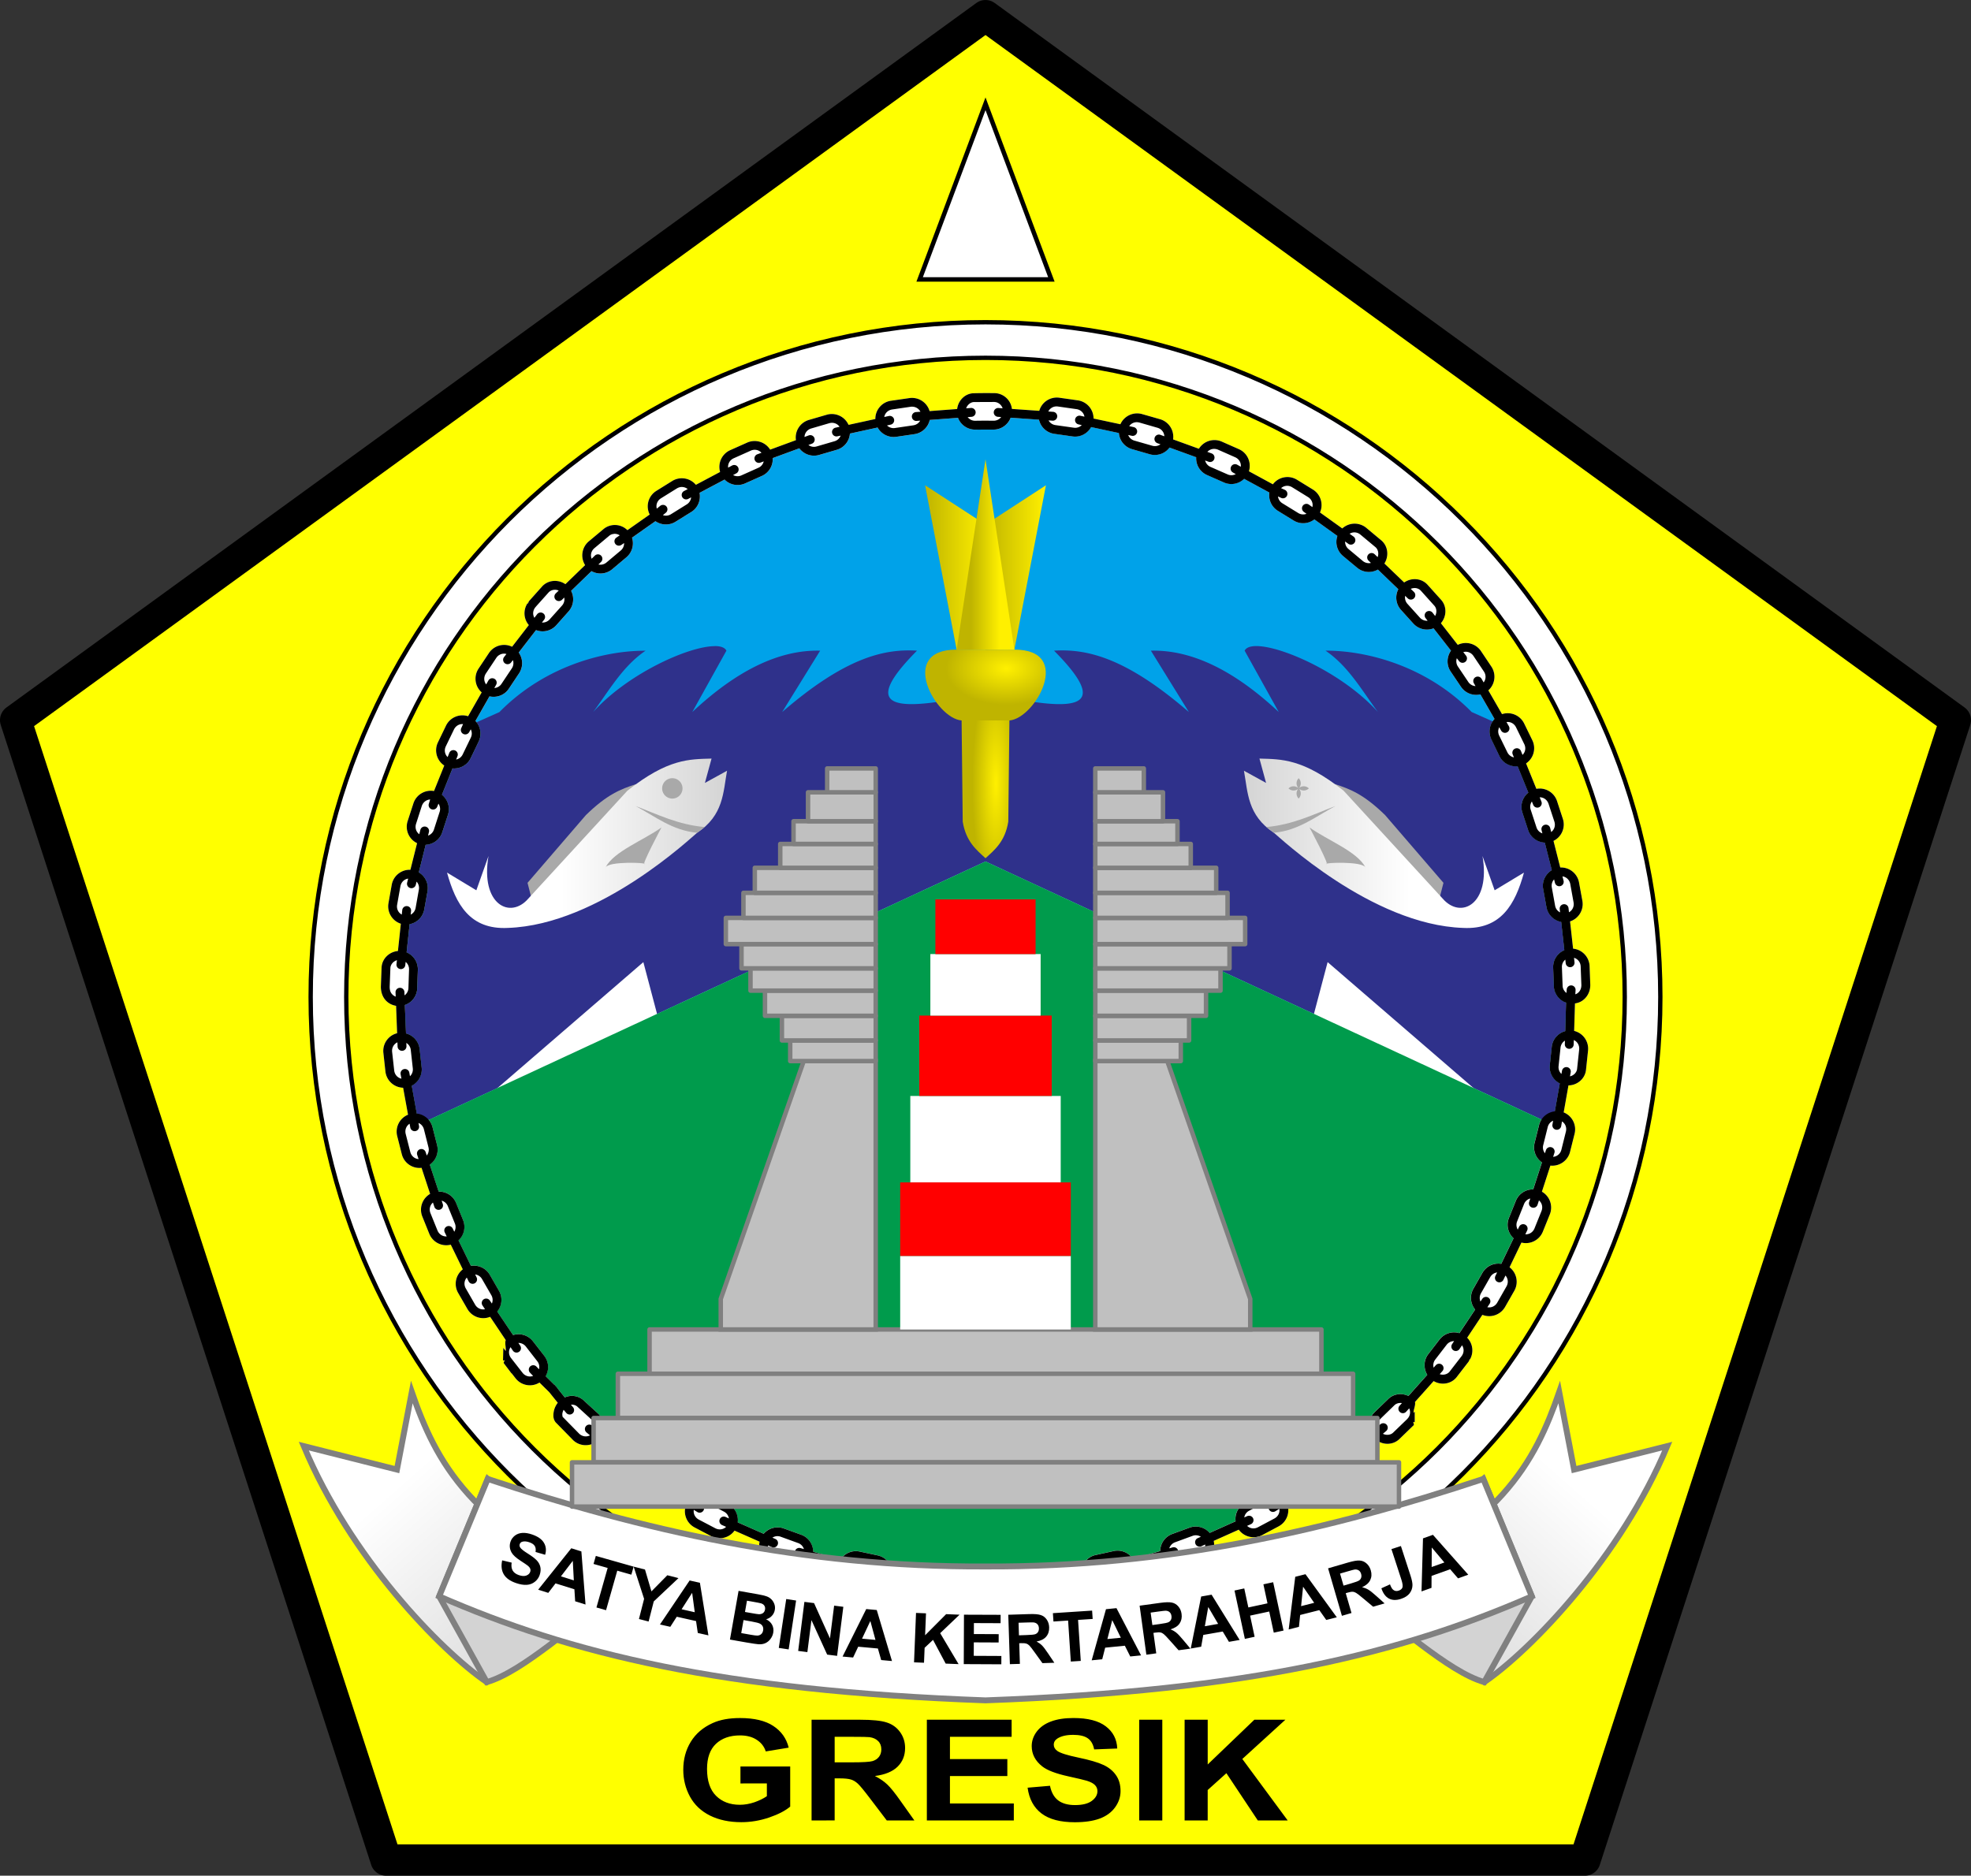 <?xml version="1.0" encoding="UTF-8" standalone="no"?>
<svg
   xmlns:dc="http://purl.org/dc/elements/1.1/"
   xmlns:cc="http://creativecommons.org/ns#"
   xmlns:rdf="http://www.w3.org/1999/02/22-rdf-syntax-ns#"
   xmlns:svg="http://www.w3.org/2000/svg"
   xmlns="http://www.w3.org/2000/svg"
   xmlns:xlink="http://www.w3.org/1999/xlink"
   xmlns:sodipodi="http://sodipodi.sourceforge.net/DTD/sodipodi-0.dtd"
   xmlns:inkscape="http://www.inkscape.org/namespaces/inkscape"
   width="333.574"
   height="317.507"
   viewBox="0 0 88.258 84.007"
   version="1.1"
   id="svg181"
   sodipodi:docname="Seal of Gresik Regency (1).svg"
   inkscape:version="1.0.1 (3bc2e813f5, 2020-09-07)">
  <rect x="0" y="0" width="88.258" height="84.007" fill="#333333" stroke="none"/>
  <sodipodi:namedview
     pagecolor="#ffffff"
     bordercolor="#666666"
     borderopacity="1"
     objecttolerance="10"
     gridtolerance="10"
     guidetolerance="10"
     inkscape:pageopacity="0"
     inkscape:pageshadow="2"
     inkscape:window-width="1366"
     inkscape:window-height="705"
     id="namedview183"
     showgrid="false"
     inkscape:zoom="0.7085434"
     inkscape:cx="49.168241"
     inkscape:cy="238.94755"
     inkscape:window-x="-8"
     inkscape:window-y="-8"
     inkscape:window-maximized="1"
     inkscape:current-layer="svg181" />
  <style
     id="style2"><![CDATA[.B{opacity:.999}.C{stroke:gray}.D{stroke-width:.2}.E{fill:silver}.F{fill-rule:evenodd}.G{fill:#fff}.H{opacity:.998}.I{stroke-linejoin:round}.J{fill:#a9a9a9}.K{stroke-width:.265}]]></style>
  <defs
     id="defs23">
    <linearGradient
       id="A"
       gradientUnits="userSpaceOnUse">
      <stop
         offset="0"
         stop-color="#fff000"
         id="stop4" />
      <stop
         offset="1"
         stop-color="#bfb400"
         id="stop6" />
    </linearGradient>
    <linearGradient
       id="B"
       gradientUnits="userSpaceOnUse">
      <stop
         offset="0"
         stop-color="#fff"
         id="stop9" />
      <stop
         offset="1"
         stop-color="#d3d3d3"
         id="stop11" />
    </linearGradient>
    <linearGradient
       xlink:href="#B"
       id="C"
       x1="78.76"
       y1="217.947"
       x2="86.835"
       y2="227.092" />
    <linearGradient
       xlink:href="#B"
       id="D"
       x1="131.24"
       y1="217.947"
       x2="123.165"
       y2="227.092" />
    <radialGradient
       xlink:href="#A"
       id="E"
       cx="568.706"
       cy="133.684"
       fx="568.706"
       fy="133.684"
       r="4.044"
       gradientTransform="matrix(0.26,-3.9799839e-8,0,1.296,-103.27,-138.153)" />
    <radialGradient
       xlink:href="#A"
       id="F"
       cx="569.027"
       cy="111.332"
       fx="569.027"
       fy="111.332"
       r="10.207"
       gradientTransform="matrix(0.265,0,0,0.16,-105.732,12.123)" />
    <linearGradient
       xlink:href="#A"
       id="G"
       x1="105.647"
       y1="176.341"
       x2="104.353"
       y2="176.341"
       gradientTransform="translate(-60.871,-151.509)" />
    <linearGradient
       xlink:href="#A"
       id="H"
       x1="105"
       y1="176.38"
       x2="102.294"
       y2="176.38"
       gradientTransform="translate(-60.871,-151.509)" />
    <linearGradient
       xlink:href="#A"
       id="I"
       x1="107.706"
       y1="176.923"
       x2="105"
       y2="176.923"
       gradientTransform="translate(-60.871,-151.509)" />
    <linearGradient
       xlink:href="#B"
       id="J"
       x1="85.998"
       y1="189.277"
       x2="93.607"
       y2="189.277"
       gradientTransform="translate(-60.871,-151.509)" />
    <linearGradient
       xlink:href="#B"
       id="K"
       x1="124.002"
       y1="189.277"
       x2="116.393"
       y2="189.277"
       gradientTransform="translate(-60.871,-151.509)" />
  </defs>
  <path
     d="M 44.129,0.702 87.557,32.254 70.969,83.307 H 17.289 L 0.701,32.254 Z"
     fill="#ffff00"
     stroke="#000000"
     stroke-width="1.403"
     class="B I"
     id="path25"
     style="fill-rule:evenodd;" />
  <path
     d="m 33.156,79.876 v -0.76 h 2.228 v 1.797 q -0.325,0.277 -0.943,0.489 -0.615,0.209 -1.247,0.209 -0.803,0 -1.4,-0.295 -0.597,-0.298 -0.898,-0.849 -0.3,-0.554 -0.3,-1.203 0,-0.705 0.335,-1.252 0.335,-0.548 0.981,-0.84 0.492,-0.225 1.226,-0.225 0.953,0 1.488,0.354 0.538,0.351 0.691,0.972 l -1.027,0.169 q -0.108,-0.332 -0.409,-0.523 -0.297,-0.194 -0.744,-0.194 -0.677,0 -1.079,0.378 -0.398,0.378 -0.398,1.123 0,0.803 0.405,1.206 0.405,0.4 1.062,0.4 0.325,0 0.65,-0.111 0.328,-0.114 0.562,-0.274 v -0.572 z m 3.185,1.658 v -4.511 h 2.176 q 0.821,0 1.191,0.123 0.374,0.12 0.597,0.431 0.224,0.311 0.224,0.711 0,0.508 -0.339,0.84 -0.339,0.329 -1.013,0.415 0.335,0.172 0.552,0.378 0.22,0.206 0.59,0.732 l 0.625,0.88 h -1.236 l -0.747,-0.982 q -0.398,-0.526 -0.545,-0.662 -0.147,-0.138 -0.311,-0.188 -0.164,-0.052 -0.52,-0.052 h -0.21 v 1.883 z m 1.034,-2.603 h 0.765 q 0.744,0 0.929,-0.055 0.185,-0.055 0.29,-0.191 0.105,-0.135 0.105,-0.338 0,-0.228 -0.14,-0.366 -0.136,-0.142 -0.388,-0.178 -0.126,-0.015 -0.754,-0.015 h -0.807 z m 4.128,2.603 v -4.511 h 3.796 v 0.763 h -2.762 v 1 h 2.57 v 0.76 h -2.57 v 1.228 h 2.86 v 0.76 z m 4.508,-1.467 1.006,-0.086 q 0.091,0.446 0.367,0.655 0.279,0.209 0.751,0.209 0.499,0 0.751,-0.185 0.255,-0.188 0.255,-0.437 0,-0.16 -0.108,-0.271 -0.105,-0.114 -0.37,-0.197 -0.182,-0.055 -0.828,-0.197 -0.831,-0.182 -1.166,-0.446 -0.471,-0.372 -0.471,-0.908 0,-0.345 0.22,-0.643 0.224,-0.302 0.639,-0.458 0.419,-0.157 1.009,-0.157 0.964,0 1.449,0.372 0.489,0.372 0.513,0.994 l -1.034,0.04 Q 48.928,78.004 48.708,77.854 48.491,77.7 48.055,77.7 q -0.451,0 -0.705,0.163 -0.164,0.105 -0.164,0.28 0,0.16 0.154,0.274 0.196,0.145 0.95,0.302 0.754,0.157 1.114,0.326 0.363,0.166 0.566,0.458 0.206,0.289 0.206,0.717 0,0.388 -0.244,0.726 -0.244,0.338 -0.691,0.505 -0.447,0.163 -1.114,0.163 -0.971,0 -1.491,-0.394 -0.52,-0.397 -0.622,-1.154 z m 5.001,1.467 v -4.511 h 1.034 v 4.511 z m 2.033,0 v -4.511 h 1.034 v 2.003 l 2.088,-2.003 h 1.39 l -1.928,1.757 2.032,2.754 h -1.338 l -1.407,-2.117 -0.838,0.754 v 1.363 z"
     id="path33" />
  <path
     d="m 44.13,14.432 c -16.679,0 -30.219,13.539 -30.219,30.219 0,16.68 13.539,30.217 30.219,30.217 16.68,0 30.217,-13.537 30.217,-30.217 0,-16.68 -13.537,-30.219 -30.217,-30.219 z m 0,1.594 c 15.818,0 28.623,12.807 28.623,28.625 0,15.818 -12.805,28.623 -28.623,28.623 -15.818,0 -28.625,-12.805 -28.625,-28.623 0,-15.818 12.807,-28.625 28.625,-28.625 z"
     stroke="#000000"
     stroke-width="0.194"
     class="B G"
     id="path35"
     style="fill-rule:evenodd;" />
  <g
     id="g1135">
    <path
       d="m 44.54,17.608 a 24.21,24.21 0 0 0 -0.936,0.004 c -0.386,0.007 -0.697,0.318 -0.745,0.707 l -1.234,0.093 a 0.82,0.82 0 0 0 -0.892,-0.584 l -0.85,0.123 c -0.407,0.066 -0.692,0.422 -0.686,0.815 l -1.201,0.262 a 0.82,0.82 0 0 0 -0.964,-0.456 l -0.824,0.24 a 0.82,0.82 0 0 0 -0.568,0.902 l -1.154,0.424 a 0.82,0.82 0 0 0 -1.017,-0.32 l -0.783,0.349 a 0.82,0.82 0 0 0 -0.441,0.971 l -1.085,0.576 a 0.82,0.82 0 0 0 -1.05,-0.177 l -0.731,0.455 c -0.357,0.23 -0.472,0.688 -0.286,1.052 l -0.998,0.701 a 0.8,0.8 0 0 0 -1.053,-0.064 l -0.685,0.572 A 0.82,0.82 0 0 0 26.2,25.31 l -0.883,0.854 c -0.324,-0.225 -0.772,-0.192 -1.038,0.097 l -0.596,0.668 -0.049,0.129 v -0.059 c -0.214,0.308 -0.193,0.719 0.046,0.996 l -0.75,0.972 c -0.353,-0.174 -0.796,-0.068 -1.03,0.271 l -0.477,0.717 c -0.223,0.347 -0.151,0.796 0.146,1.055 l -0.609,1.068 a 0.82,0.82 0 0 0 -0.983,0.41 l -0.373,0.773 a 0.82,0.82 0 0 0 0.289,1.026 l -0.459,1.141 a 0.82,0.82 0 0 0 -0.918,0.541 l -0.266,0.818 c -0.121,0.394 0.07,0.807 0.426,0.976 l -0.299,1.193 c -0.393,-0.018 -0.756,0.257 -0.834,0.661 l -0.15,0.846 a 0.82,0.82 0 0 0 0.556,0.909 l -0.13,1.221 c -0.392,0.035 -0.713,0.347 -0.733,0.739 l -0.031,0.842 c -0.005,0.275 0.088,0.504 0.242,0.656 a 0.8,0.8 0 0 0 0.439,0.218 l 0.046,1.228 c -0.383,0.093 -0.655,0.459 -0.616,0.87 l 0.094,0.856 a 0.82,0.82 0 0 0 0.791,0.715 l 0.22,1.208 a 0.82,0.82 0 0 0 -0.487,0.948 l 0.211,0.833 c 0.108,0.398 0.49,0.645 0.881,0.598 l 0.384,1.167 a 0.82,0.82 0 0 0 -0.353,1.006 l 0.322,0.797 a 0.82,0.82 0 0 0 0.956,0.472 l 0.538,1.105 a 0.82,0.82 0 0 0 -0.215,1.044 l 0.429,0.744 a 0.82,0.82 0 0 0 1.01,0.338 l 0.7,1.043 c -0.053,0.138 0.017,0.321 -0.002,0.49 l -0.107,-0.143 -0.014,0.57 0.06,-0.019 c 0.023,0.049 -0.055,0.097 -0.021,0.142 l 0.344,0.455 v -0.013 l 0.186,0.238 c 0.263,0.327 0.723,0.394 1.064,0.181 l 0.437,0.431 0.382,0.476 c -0.099,0.125 -0.158,0.267 -0.181,0.402 -0.029,0.166 -0.026,0.323 0.078,0.463 l 0.008,0.01 0.785,0.801 0.004,0.004 c 0.302,0.281 0.758,0.287 1.065,0.04 l 0.945,0.786 a 0.82,0.82 0 0 0 0.236,1.039 l 0.697,0.502 a 0.82,0.82 0 0 0 1.06,-0.11 l 1.045,0.644 c -0.137,0.369 0.015,0.799 0.377,0.997 l 0.762,0.4 a 0.82,0.82 0 0 0 1.034,-0.253 l 1.123,0.496 a 0.82,0.82 0 0 0 0.511,0.937 l 0.808,0.293 a 0.82,0.82 0 0 0 0.991,-0.392 l 1.181,0.339 a 0.82,0.82 0 0 0 0.631,0.858 l 0.842,0.18 c 0.404,0.08 0.794,-0.154 0.926,-0.525 l 1.218,0.173 c 0.021,0.393 0.322,0.726 0.712,0.76 l 0.703,0.049 v 0.004 l 0.188,0.01 a 0.82,0.82 0 0 0 0.846,-0.652 L 44.8,71.081 a 0.82,0.82 0 0 0 0.849,0.648 l 0.857,-0.064 A 0.82,0.82 0 0 0 47.25,70.9 l 1.215,-0.178 a 0.82,0.82 0 0 0 0.93,0.521 l 0.84,-0.181 a 0.82,0.82 0 0 0 0.628,-0.861 l 1.181,-0.344 a 0.82,0.82 0 0 0 0.992,0.388 l 0.807,-0.297 c 0.384,-0.148 0.591,-0.552 0.505,-0.936 L 55.47,68.51 a 0.82,0.82 0 0 0 1.037,0.249 l 0.758,-0.403 a 0.82,0.82 0 0 0 0.374,-0.998 l 1.043,-0.649 a 0.82,0.82 0 0 0 1.059,0.104 l 0.698,-0.504 a 0.82,0.82 0 0 0 0.232,-1.04 l 0.941,-0.788 c 0.306,0.248 0.755,0.247 1.041,-0.021 l 0.621,-0.602 c 0.025,-0.02 0.019,-0.017 0.006,-0.006 l 0.01,-0.008 0.008,-0.008 c 0.044,-0.044 -0.034,-0.108 -0.002,-0.158 l 0.053,0.025 v -0.479 l -0.055,0.055 c 0.005,-0.171 0.1,-0.343 0.066,-0.488 l 0.836,-0.936 c 0.339,0.2 0.781,0.135 1.026,-0.172 l 0.547,-0.709 0.041,-0.117 v 0.049 c 0.195,-0.322 0.146,-0.732 -0.113,-0.993 l 0.681,-1.025 a 0.82,0.82 0 0 0 1.01,-0.342 L 67.814,57.8 a 0.82,0.82 0 0 0 -0.219,-1.042 l 0.533,-1.107 c 0.382,0.098 0.793,-0.097 0.953,-0.477 l 0.322,-0.797 a 0.82,0.82 0 0 0 -0.359,-1.004 l 0.38,-1.169 a 0.82,0.82 0 0 0 0.877,-0.603 l 0.209,-0.834 c 0.094,-0.401 -0.125,-0.8 -0.491,-0.945 l 0.214,-1.209 c 0.394,-0.007 0.736,-0.295 0.784,-0.684 l 0.094,-0.889 a 0.82,0.82 0 0 0 -0.623,-0.868 l 0.037,-1.231 a 0.8,0.8 0 0 0 0.255,-0.079 c 0.263,-0.14 0.437,-0.427 0.43,-0.762 l -0.031,-0.842 a 0.82,0.82 0 0 0 -0.739,-0.77 l -0.135,-1.221 c 0.375,-0.12 0.621,-0.504 0.553,-0.911 l -0.154,-0.845 a 0.82,0.82 0 0 0 -0.838,-0.658 l -0.303,-1.192 c 0.354,-0.171 0.544,-0.584 0.422,-0.977 L 69.717,35.865 A 0.82,0.82 0 0 0 68.796,35.33 L 68.335,34.191 A 0.82,0.82 0 0 0 68.62,33.164 L 68.243,32.391 A 0.82,0.82 0 0 0 67.258,31.984 L 66.645,30.92 a 0.82,0.82 0 0 0 0.142,-1.056 l -0.479,-0.715 a 0.82,0.82 0 0 0 -1.032,-0.267 l -0.755,-0.969 c 0.258,-0.297 0.274,-0.745 0.016,-1.041 l -0.621,-0.69 C 63.649,25.894 63.2,25.862 62.877,26.088 l -0.886,-0.85 c 0.212,-0.332 0.163,-0.777 -0.134,-1.032 L 61.17,23.633 a 0.82,0.82 0 0 0 -1.065,0.035 l -0.998,-0.716 c 0.161,-0.359 0.04,-0.798 -0.307,-1.02 l -0.733,-0.451 c -0.364,-0.217 -0.826,-0.117 -1.069,0.21 l -1.074,-0.584 c 0.121,-0.382 -0.057,-0.811 -0.437,-0.985 l -0.788,-0.348 a 0.82,0.82 0 0 0 -1.015,0.325 L 52.529,19.68 a 0.82,0.82 0 0 0 -0.572,-0.901 l -0.826,-0.236 a 0.82,0.82 0 0 0 -0.962,0.458 l -1.202,-0.256 a 0.82,0.82 0 0 0 -0.69,-0.812 L 47.426,17.812 C 47.017,17.761 46.642,18.02 46.537,18.4 l -1.225,-0.085 a 0.8,0.8 0 0 0 -0.767,-0.708 z"
       class="B G"
       id="path27"
       style="fill-rule:evenodd;" />
    <g
       id="g1119"
       style="stroke:none;">
      <path
         d="m 45.258,18.709 c -0.121,0.315 -0.425,0.537 -0.775,0.532 A 27.25,27.25 0 0 0 43.676,19.243 0.82,0.82 0 0 1 42.9,18.714 l -1.266,0.095 a 0.82,0.82 0 0 1 -0.69,0.637 l -0.799,0.117 a 0.82,0.82 0 0 1 -0.844,-0.415 l -1.241,0.271 a 0.82,0.82 0 0 1 -0.595,0.729 l -0.777,0.226 a 0.82,0.82 0 0 1 -0.893,-0.295 l -1.193,0.438 a 0.82,0.82 0 0 1 -0.49,0.802 l -0.741,0.33 a 0.82,0.82 0 0 1 -0.924,-0.17 l -1.121,0.595 c 0.064,0.331 -0.078,0.681 -0.378,0.862 l -0.686,0.426 c -0.284,0.183 -0.645,0.165 -0.911,-0.019 l -1.049,0.739 a 0.82,0.82 0 0 1 -0.26,0.887 l -0.619,0.52 a 0.82,0.82 0 0 1 -0.935,0.091 l -0.913,0.884 a 0.82,0.82 0 0 1 -0.121,0.929 l -0.537,0.604 a 0.82,0.82 0 0 1 -0.913,0.224 l -0.776,1.005 a 0.82,0.82 0 0 1 0.012,0.939 l -0.448,0.672 c -0.19,0.295 -0.543,0.425 -0.872,0.351 l -0.629,1.103 a 0.82,0.82 0 0 1 0.143,0.929 l -0.351,0.729 c -0.148,0.319 -0.482,0.496 -0.818,0.467 l -0.473,1.18 c 0.262,0.212 0.381,0.57 0.268,0.902 l -0.25,0.769 c -0.103,0.336 -0.409,0.556 -0.747,0.572 l -0.307,1.233 a 0.82,0.82 0 0 1 0.389,0.856 l -0.143,0.797 a 0.82,0.82 0 0 1 -0.658,0.669 l -0.134,1.262 a 0.82,0.82 0 0 1 0.503,0.793 l -0.027,0.807 c -0.004,0.226 -0.101,0.431 -0.254,0.576 -0.084,0.08 -0.188,0.141 -0.301,0.18 l 0.049,1.27 a 0.82,0.82 0 0 1 0.612,0.712 l 0.088,0.803 a 0.82,0.82 0 0 1 -0.443,0.829 l 0.226,1.248 0.536,0.284 24.93,-11.577 24.897,11.559 0.594,-0.368 0.222,-1.25 a 0.82,0.82 0 0 1 -0.446,-0.826 l 0.086,-0.803 a 0.82,0.82 0 0 1 0.605,-0.714 l 0.037,-1.276 C 70.089,44.891 70.052,44.881 70.02,44.864 69.761,44.73 69.582,44.462 69.575,44.155 l -0.03,-0.809 a 0.82,0.82 0 0 1 0.5,-0.794 L 69.905,41.29 A 0.82,0.82 0 0 1 69.244,40.623 L 69.1,39.828 c -0.068,-0.344 0.095,-0.684 0.383,-0.859 L 69.17,37.738 C 68.833,37.722 68.526,37.502 68.421,37.167 L 68.169,36.4 a 0.82,0.82 0 0 1 0.264,-0.903 L 67.954,34.32 c -0.336,0.03 -0.67,-0.146 -0.819,-0.464 l -0.353,-0.729 a 0.82,0.82 0 0 1 0.138,-0.93 l -0.634,-1.1 A 0.82,0.82 0 0 1 65.413,30.75 l -0.452,-0.67 c -0.2,-0.288 -0.184,-0.665 0.01,-0.941 L 64.19,28.138 a 0.82,0.82 0 0 1 -0.912,-0.22 l -0.541,-0.599 a 0.82,0.82 0 0 1 -0.124,-0.932 l -0.916,-0.88 A 0.82,0.82 0 0 1 60.762,25.42 L 60.141,24.904 A 0.82,0.82 0 0 1 59.884,24.001 L 58.853,23.26 a 0.82,0.82 0 0 1 -0.938,0.045 l -0.689,-0.424 a 0.82,0.82 0 0 1 -0.388,-0.824 l -1.13,-0.613 a 0.82,0.82 0 0 1 -0.911,0.16 l -0.741,-0.326 a 0.82,0.82 0 0 1 -0.495,-0.802 l -1.194,-0.433 a 0.82,0.82 0 0 1 -0.891,0.298 l -0.778,-0.224 a 0.82,0.82 0 0 1 -0.599,-0.725 l -1.242,-0.266 c -0.164,0.295 -0.496,0.472 -0.843,0.417 l -0.799,-0.114 a 0.82,0.82 0 0 1 -0.693,-0.634 z"
         fill="#00a2e9"
         class="B"
         id="path37"
         style="fill-rule:evenodd;stroke:none;" />
      <path
         d="m 32.001,28.94 c -1.17,0.002 -3.906,1.241 -5.442,2.953 0.721,-0.972 1.324,-2.055 2.346,-2.748 -1.707,-0.012 -4.44,0.608 -6.543,2.748 l -1.022,0.456 c 0.192,0.243 0.242,0.58 0.096,0.871 l -0.351,0.729 c -0.148,0.319 -0.482,0.496 -0.818,0.467 l -0.473,1.18 c 0.262,0.212 0.381,0.57 0.268,0.902 l -0.25,0.769 c -0.103,0.336 -0.409,0.556 -0.747,0.572 l -0.307,1.233 a 0.82,0.82 0 0 1 0.389,0.856 l -0.143,0.797 a 0.82,0.82 0 0 1 -0.658,0.669 l -0.134,1.262 a 0.82,0.82 0 0 1 0.503,0.793 l -0.027,0.807 c -0.004,0.226 -0.101,0.431 -0.254,0.576 -0.084,0.08 -0.188,0.141 -0.301,0.18 l 0.049,1.27 a 0.82,0.82 0 0 1 0.612,0.712 l 0.088,0.803 a 0.82,0.82 0 0 1 -0.443,0.829 l 0.226,1.247 0.535,0.284 24.929,-11.576 24.897,11.559 0.594,-0.368 0.222,-1.25 a 0.82,0.82 0 0 1 -0.446,-0.826 l 0.086,-0.803 a 0.82,0.82 0 0 1 0.605,-0.714 l 0.037,-1.276 C 70.089,44.891 70.052,44.881 70.02,44.864 69.761,44.73 69.582,44.462 69.575,44.155 l -0.029,-0.809 a 0.82,0.82 0 0 1 0.5,-0.794 l -0.14,-1.262 a 0.82,0.82 0 0 1 -0.661,-0.667 l -0.144,-0.795 c -0.068,-0.344 0.095,-0.684 0.383,-0.859 L 69.171,37.738 C 68.834,37.722 68.527,37.503 68.422,37.167 L 68.17,36.4 a 0.82,0.82 0 0 1 0.264,-0.903 L 67.955,34.32 c -0.336,0.03 -0.67,-0.146 -0.819,-0.464 l -0.353,-0.729 c -0.137,-0.269 -0.106,-0.58 0.052,-0.819 L 65.899,31.89 c -2.103,-2.14 -4.837,-2.76 -6.544,-2.748 1.022,0.693 1.624,1.775 2.346,2.748 -1.891,-2.108 -5.598,-3.498 -5.968,-2.748 l 1.527,2.748 c -1.908,-1.784 -3.817,-2.794 -5.725,-2.748 l 1.7,2.748 c -2.811,-2.43 -4.556,-2.84 -6.037,-2.748 2.727,2.748 0.85,2.748 -3.068,1.889 -3.917,0.859 -5.795,0.858 -3.068,-1.889 -1.481,-0.093 -3.226,0.318 -6.037,2.748 l 1.7,-2.748 C 34.817,29.095 32.908,30.105 31,31.89 l 1.527,-2.748 c -0.069,-0.141 -0.256,-0.206 -0.526,-0.206 z"
         fill="#2f318b"
         stroke="#24256a"
         class="K"
         id="path41"
         style="stroke:none;" />
      <path
         d="m 59.449,43.091 8.361,7.217 H 57.54 Z m -30.641,0 -8.361,7.217 h 10.27 z"
         class="B G"
         id="path43"
         style="stroke:none;" />
      <path
         d="M 44.129,38.581 19.197,50.157 a 0.8,0.8 0 0 1 0.172,0.336 l 0.199,0.783 a 0.82,0.82 0 0 1 -0.325,0.883 l 0.397,1.207 a 0.82,0.82 0 0 1 0.784,0.518 l 0.305,0.75 a 0.82,0.82 0 0 1 -0.201,0.918 l 0.557,1.142 a 0.82,0.82 0 0 1 0.849,0.407 l 0.403,0.701 a 0.82,0.82 0 0 1 -0.074,0.936 l 0.708,1.054 a 0.82,0.82 0 0 1 0.896,0.285 l 0.496,0.637 a 0.82,0.82 0 0 1 0.068,0.92 l 0.377,0.373 a 0.198,0.198 0 0 1 0.057,0.051 l 0.018,0.023 0.03,0.03 a 0.198,0.198 0 0 1 0.044,0.063 l 0.329,0.411 A 0.78,0.78 0 0 1 26.1,62.69 l 0.678,0.619 a 0.82,0.82 0 0 1 0.192,0.919 l 0.977,0.811 a 0.82,0.82 0 0 1 0.939,0.02 l 0.656,0.473 a 0.82,0.82 0 0 1 0.32,0.883 l 1.081,0.666 a 0.82,0.82 0 0 1 0.933,-0.11 l 0.717,0.377 a 0.82,0.82 0 0 1 0.438,0.833 l 1.161,0.512 c 0.221,-0.255 0.583,-0.36 0.911,-0.236 l 0.762,0.275 a 0.82,0.82 0 0 1 0.547,0.765 l 1.22,0.351 a 0.82,0.82 0 0 1 0.869,-0.358 l 0.791,0.169 a 0.82,0.82 0 0 1 0.645,0.681 l 1.258,0.179 a 0.82,0.82 0 0 1 0.81,-0.475 l 0.807,0.057 c 0.349,0.019 0.636,0.261 0.734,0.582 l 1.27,-0.003 a 0.82,0.82 0 0 1 0.734,-0.585 l 0.807,-0.06 a 0.82,0.82 0 0 1 0.812,0.473 l 1.256,-0.184 c 0.05,-0.333 0.299,-0.613 0.643,-0.683 l 0.791,-0.174 a 0.82,0.82 0 0 1 0.87,0.356 l 1.221,-0.356 a 0.82,0.82 0 0 1 0.544,-0.768 l 0.76,-0.278 a 0.82,0.82 0 0 1 0.909,0.232 l 1.161,-0.519 a 0.82,0.82 0 0 1 0.435,-0.832 l 0.715,-0.379 a 0.82,0.82 0 0 1 0.933,0.106 l 1.078,-0.671 a 0.82,0.82 0 0 1 0.317,-0.886 L 59.456,65 c 0.281,-0.21 0.658,-0.209 0.94,-0.025 L 61.368,64.16 C 61.237,63.85 61.3,63.479 61.556,63.24 l 0.602,-0.582 c 0.237,-0.237 0.602,-0.283 0.905,-0.139 l 0.845,-0.947 c -0.175,-0.288 -0.164,-0.664 0.054,-0.938 l 0.492,-0.639 a 0.82,0.82 0 0 1 0.893,-0.288 l 0.705,-1.058 a 0.82,0.82 0 0 1 -0.078,-0.935 l 0.4,-0.703 a 0.82,0.82 0 0 1 0.846,-0.409 l 0.552,-1.145 A 0.82,0.82 0 0 1 67.567,54.54 l 0.303,-0.752 a 0.82,0.82 0 0 1 0.782,-0.521 l 0.391,-1.208 a 0.82,0.82 0 0 1 -0.328,-0.88 l 0.197,-0.785 c 0.022,-0.094 0.061,-0.179 0.111,-0.255 z"
         fill="#009b4c"
         id="path45"
         style="stroke:none;" />
    </g>
  </g>
  <path
     d="m 44.129,4.648 2.95,7.867 H 41.18 Z"
     stroke="#000000"
     class="B D G"
     id="path121"
     style="fill-rule:evenodd;" />
  <g
     id="g1201">
    <path
       d="m 42.836,29.095 c -2.663,-0.007 -0.939,3.09 0.223,3.172 h 1.07 1.07 c 1.162,-0.082 2.886,-3.179 0.223,-3.172 h -1.293 z"
       fill="url(#F)"
       id="path127"
       style="fill:url(#F);" />
    <path
       d="m 41.423,21.734 2.706,1.76 v 5.601 h -1.293 z"
       fill="url(#H)"
       id="path129"
       style="fill:url(#H);" />
    <path
       d="m 46.835,21.734 -2.706,1.76 v 5.601 h 1.293 z"
       fill="url(#I)"
       id="path131"
       style="fill:url(#I);" />
    <path
       d="m 44.129,20.57 -1.293,8.525 h 1.293 1.293 z"
       fill="url(#G)"
       id="path133"
       style="fill:url(#G);" />
    <path
       d="m 43.059,32.267 0.05,4.535 c 0.146,0.896 0.621,1.269 1.02,1.636 0.399,-0.366 0.875,-0.739 1.021,-1.636 l 0.05,-4.535 h -1.071 z"
       fill="url(#E)"
       id="path125"
       style="fill:url(#E);" />
  </g>
  <g
     id="g1257">
    <g
       id="g1236">
      <path
         d="m 23.622,39.54 0.273,1.066 4.592,-5.489 c -0.707,0.23 -1.299,0.463 -2.25,1.387 z"
         class="J"
         id="path135" />
      <path
         d="m 21.875,38.338 -0.545,1.536 -1.313,-0.793 c 0.393,1.42 1.024,2.564 2.726,2.478 4.115,-0.139 8.265,-4.105 8.475,-4.263 1.186,-0.787 1.161,-1.8 1.338,-2.776 l -0.991,0.545 0.297,-1.09 c -0.99,0.03 -1.942,-0.005 -3.767,1.437 l -4.436,4.832 c -0.816,0.948 -2.16,0.26 -1.784,-1.908 z"
         fill="url(#J)"
         id="path137"
         style="fill:url(#J);" />
      <path
         d="m 27.116,38.846 c 0.157,-0.28 1.862,-0.211 1.747,-0.149 -0.165,0.09 0.756,-1.636 0.756,-1.636 -0.839,0.593 -2.123,1.068 -2.503,1.784 z"
         id="path139"
         style="fill:#a9a9a9;" />
      <path
         d="m 31.554,37.041 -0.337,0.256 c -1.114,-0.099 -1.88,-0.735 -2.759,-1.198 0.987,0.374 1.904,0.839 3.095,0.942 z"
         id="path141"
         style="fill:#a9a9a9;" />
      <path
         id="circle143"
         style="opacity:0.998;fill:#a9a9a9;fill-rule:evenodd;"
         d="m 30.562,35.31 a 0.456,0.456 0 0 1 -0.456,0.456 0.456,0.456 0 0 1 -0.456,-0.456 0.456,0.456 0 0 1 0.456,-0.456 0.456,0.456 0 0 1 0.456,0.456 z"
         class="F H" />
    </g>
    <g
       id="g1243">
      <path
         d="m 64.636,39.54 -0.273,1.066 -4.592,-5.489 c 0.707,0.23 1.299,0.463 2.25,1.387 z"
         id="path145"
         style="fill:#a9a9a9;" />
      <path
         d="m 66.383,38.338 0.545,1.536 1.313,-0.793 c -0.393,1.42 -1.024,2.564 -2.726,2.478 C 61.4,41.42 57.25,37.454 57.04,37.296 55.854,36.509 55.879,35.496 55.702,34.52 l 0.991,0.545 -0.297,-1.09 c 0.99,0.03 1.942,-0.005 3.767,1.437 l 4.436,4.832 c 0.816,0.948 2.16,0.26 1.784,-1.908 z"
         fill="url(#K)"
         id="path149"
         style="fill:url(#K);" />
      <path
         d="m 61.142,38.846 c -0.157,-0.28 -1.862,-0.211 -1.747,-0.149 0.165,0.09 -0.756,-1.636 -0.756,-1.636 0.839,0.593 2.123,1.068 2.503,1.784 z"
         id="path151"
         style="fill:#a9a9a9;" />
      <path
         d="m 56.704,37.041 0.337,0.256 c 1.114,-0.099 1.88,-0.735 2.759,-1.198 -0.987,0.374 -1.904,0.839 -3.095,0.942 z"
         id="path153"
         style="fill:#a9a9a9;" />
      <path
         id="circle155"
         style="opacity:0.998;fill:#a9a9a9;fill-rule:evenodd;"
         d="m 57.696,35.31 a -0.456,0.456 0 0 0 0.456,0.456 -0.456,0.456 0 0 0 0.456,-0.456 -0.456,0.456 0 0 0 -0.456,-0.456 -0.456,0.456 0 0 0 -0.456,0.456 z"
         class="F H" />
    </g>
  </g>
  <path
     d="m 44.54,17.608 a 24.21,24.21 0 0 0 -0.936,0.004 c -0.386,0.007 -0.697,0.318 -0.745,0.707 l -1.234,0.093 a 0.82,0.82 0 0 0 -0.892,-0.584 l -0.85,0.123 c -0.407,0.066 -0.692,0.422 -0.686,0.815 l -1.201,0.262 a 0.82,0.82 0 0 0 -0.964,-0.456 l -0.824,0.24 a 0.82,0.82 0 0 0 -0.568,0.902 l -1.154,0.424 a 0.82,0.82 0 0 0 -1.017,-0.32 l -0.783,0.349 a 0.82,0.82 0 0 0 -0.441,0.971 l -1.085,0.576 a 0.82,0.82 0 0 0 -1.05,-0.177 l -0.731,0.455 c -0.357,0.23 -0.472,0.688 -0.286,1.052 l -0.998,0.701 a 0.8,0.8 0 0 0 -1.053,-0.064 l -0.685,0.572 A 0.82,0.82 0 0 0 26.2,25.31 l -0.883,0.854 c -0.324,-0.225 -0.772,-0.192 -1.038,0.097 l -0.596,0.668 -0.049,0.129 v -0.059 c -0.214,0.308 -0.193,0.719 0.046,0.996 l -0.75,0.972 c -0.353,-0.174 -0.796,-0.068 -1.03,0.271 l -0.477,0.717 c -0.223,0.347 -0.151,0.796 0.146,1.055 l -0.609,1.068 a 0.82,0.82 0 0 0 -0.983,0.41 l -0.373,0.773 a 0.82,0.82 0 0 0 0.289,1.026 l -0.459,1.141 a 0.82,0.82 0 0 0 -0.918,0.541 l -0.266,0.818 c -0.121,0.394 0.07,0.807 0.426,0.976 l -0.299,1.193 c -0.393,-0.018 -0.756,0.257 -0.834,0.661 l -0.15,0.846 a 0.82,0.82 0 0 0 0.556,0.909 l -0.13,1.221 c -0.392,0.035 -0.713,0.347 -0.733,0.739 l -0.031,0.842 c -0.005,0.275 0.088,0.504 0.242,0.656 a 0.8,0.8 0 0 0 0.439,0.218 l 0.046,1.228 c -0.383,0.093 -0.655,0.459 -0.616,0.87 l 0.094,0.856 a 0.82,0.82 0 0 0 0.791,0.715 l 0.22,1.208 a 0.82,0.82 0 0 0 -0.487,0.948 l 0.211,0.833 c 0.108,0.398 0.49,0.645 0.881,0.598 l 0.384,1.167 a 0.82,0.82 0 0 0 -0.353,1.006 l 0.322,0.797 a 0.82,0.82 0 0 0 0.956,0.472 l 0.538,1.105 a 0.82,0.82 0 0 0 -0.215,1.044 l 0.429,0.744 a 0.82,0.82 0 0 0 1.01,0.338 l 0.7,1.043 c -0.053,0.138 0.017,0.321 -0.002,0.49 l -0.107,-0.143 -0.014,0.57 0.06,-0.019 c 0.023,0.049 -0.055,0.097 -0.021,0.142 l 0.344,0.455 v -0.013 l 0.186,0.238 c 0.263,0.327 0.723,0.394 1.064,0.181 l 0.437,0.431 0.382,0.476 c -0.099,0.125 -0.158,0.267 -0.181,0.402 -0.029,0.166 -0.026,0.323 0.078,0.463 l 0.008,0.01 0.785,0.801 0.004,0.004 c 0.302,0.281 0.758,0.287 1.065,0.04 l 0.945,0.786 a 0.82,0.82 0 0 0 0.236,1.039 l 0.697,0.502 a 0.82,0.82 0 0 0 1.06,-0.11 l 1.045,0.644 c -0.137,0.369 0.015,0.799 0.377,0.997 l 0.762,0.4 a 0.82,0.82 0 0 0 1.034,-0.253 l 1.123,0.496 a 0.82,0.82 0 0 0 0.511,0.937 l 0.808,0.293 a 0.82,0.82 0 0 0 0.991,-0.392 l 1.181,0.339 a 0.82,0.82 0 0 0 0.631,0.858 l 0.842,0.18 c 0.404,0.08 0.794,-0.154 0.926,-0.525 l 1.218,0.173 c 0.021,0.393 0.322,0.726 0.712,0.76 l 0.703,0.049 v 0.004 l 0.188,0.01 a 0.82,0.82 0 0 0 0.846,-0.652 L 44.8,71.081 a 0.82,0.82 0 0 0 0.849,0.648 l 0.857,-0.064 A 0.82,0.82 0 0 0 47.25,70.9 l 1.215,-0.178 a 0.82,0.82 0 0 0 0.93,0.521 l 0.84,-0.181 a 0.82,0.82 0 0 0 0.628,-0.861 l 1.181,-0.344 a 0.82,0.82 0 0 0 0.992,0.388 l 0.807,-0.297 c 0.384,-0.148 0.591,-0.552 0.505,-0.936 L 55.47,68.51 a 0.82,0.82 0 0 0 1.037,0.249 l 0.758,-0.403 a 0.82,0.82 0 0 0 0.374,-0.998 l 1.043,-0.649 a 0.82,0.82 0 0 0 1.059,0.104 l 0.698,-0.504 a 0.82,0.82 0 0 0 0.232,-1.04 l 0.941,-0.788 c 0.306,0.248 0.755,0.247 1.041,-0.021 l 0.621,-0.602 c 0.025,-0.02 0.019,-0.017 0.006,-0.006 l 0.01,-0.008 0.008,-0.008 c 0.044,-0.044 -0.034,-0.108 -0.002,-0.158 l 0.053,0.025 v -0.479 l -0.055,0.055 c 0.005,-0.171 0.1,-0.343 0.066,-0.488 l 0.836,-0.936 c 0.339,0.2 0.781,0.135 1.026,-0.172 l 0.547,-0.709 0.041,-0.117 v 0.049 c 0.195,-0.322 0.146,-0.732 -0.113,-0.993 l 0.681,-1.025 a 0.82,0.82 0 0 0 1.01,-0.342 L 67.814,57.8 a 0.82,0.82 0 0 0 -0.219,-1.042 l 0.533,-1.107 c 0.382,0.098 0.793,-0.097 0.953,-0.477 l 0.322,-0.797 a 0.82,0.82 0 0 0 -0.359,-1.004 l 0.38,-1.169 a 0.82,0.82 0 0 0 0.877,-0.603 l 0.209,-0.834 c 0.094,-0.401 -0.125,-0.8 -0.491,-0.945 l 0.214,-1.209 c 0.394,-0.007 0.736,-0.295 0.784,-0.684 l 0.094,-0.889 a 0.82,0.82 0 0 0 -0.623,-0.868 l 0.037,-1.231 a 0.8,0.8 0 0 0 0.255,-0.079 c 0.263,-0.14 0.437,-0.427 0.43,-0.762 l -0.031,-0.842 a 0.82,0.82 0 0 0 -0.739,-0.77 l -0.135,-1.221 c 0.375,-0.12 0.621,-0.504 0.553,-0.911 l -0.154,-0.845 a 0.82,0.82 0 0 0 -0.838,-0.658 l -0.303,-1.192 c 0.354,-0.171 0.544,-0.584 0.422,-0.977 L 69.717,35.865 A 0.82,0.82 0 0 0 68.796,35.33 L 68.335,34.191 A 0.82,0.82 0 0 0 68.62,33.164 L 68.243,32.391 A 0.82,0.82 0 0 0 67.258,31.984 L 66.645,30.92 a 0.82,0.82 0 0 0 0.142,-1.056 l -0.479,-0.715 a 0.82,0.82 0 0 0 -1.032,-0.267 l -0.755,-0.969 c 0.258,-0.297 0.274,-0.745 0.016,-1.041 l -0.621,-0.69 C 63.649,25.894 63.2,25.862 62.877,26.088 l -0.886,-0.85 c 0.212,-0.332 0.163,-0.777 -0.134,-1.032 L 61.17,23.633 a 0.82,0.82 0 0 0 -1.065,0.035 l -0.998,-0.716 c 0.161,-0.359 0.04,-0.798 -0.307,-1.02 l -0.733,-0.451 c -0.364,-0.217 -0.826,-0.117 -1.069,0.21 l -1.074,-0.584 c 0.121,-0.382 -0.057,-0.811 -0.437,-0.985 l -0.788,-0.348 a 0.82,0.82 0 0 0 -1.015,0.325 L 52.529,19.68 a 0.82,0.82 0 0 0 -0.572,-0.901 l -0.826,-0.236 a 0.82,0.82 0 0 0 -0.962,0.458 l -1.202,-0.256 a 0.82,0.82 0 0 0 -0.69,-0.812 L 47.426,17.812 C 47.017,17.761 46.642,18.02 46.537,18.4 l -1.225,-0.085 a 0.8,0.8 0 0 0 -0.767,-0.708 z m 21.263,43.297 c -0.014,0.023 -0.025,0.047 -0.041,0.068 L 65.803,60.92 Z M 23.631,26.998 c 0.016,-0.023 0.03,-0.048 0.049,-0.07 l -0.049,0.057 z m 20.901,-8.993 c 0.16,0.003 0.309,0.12 0.364,0.282 l -0.184,-0.013 a 0.198,0.198 0 0 0 -0.213,0.183 0.198,0.198 0 0 0 0.186,0.211 l 0.146,0.01 a 0.42,0.42 0 0 1 -0.341,0.165 c -0.263,-0.002 -0.533,-0.004 -0.82,0.002 -0.139,0.003 -0.261,-0.062 -0.34,-0.164 l 0.16,-0.012 a 0.199,0.199 0 1 0 -0.029,-0.396 l -0.198,0.015 c 0.055,-0.161 0.202,-0.278 0.35,-0.281 l 0.92,-0.004 z m 2.75,0.198 a 0.45,0.45 0 0 1 0.089,0.003 l 0.838,0.119 c 0.189,0.03 0.321,0.168 0.351,0.336 l -0.181,-0.039 a 0.198,0.198 0 0 0 -0.236,0.152 0.198,0.198 0 0 0 0.152,0.234 l 0.145,0.031 a 0.42,0.42 0 0 1 -0.362,0.116 L 47.266,19.04 a 0.42,0.42 0 0 1 -0.314,-0.211 l 0.162,0.011 a 0.199,0.199 0 1 0 0.029,-0.396 L 46.941,18.43 a 0.41,0.41 0 0 1 0.341,-0.227 z m -6.409,0.013 a 0.41,0.41 0 0 1 0.342,0.225 l -0.186,0.014 a 0.199,0.199 0 1 0 0.029,0.396 l 0.146,-0.011 c -0.063,0.112 -0.176,0.192 -0.313,0.21 l -0.812,0.119 a 0.42,0.42 0 0 1 -0.361,-0.114 l 0.158,-0.035 a 0.198,0.198 0 0 0 -0.035,-0.393 0.198,0.198 0 0 0 -0.049,0.006 l -0.196,0.043 c 0.029,-0.167 0.16,-0.305 0.349,-0.336 l 0.838,-0.123 a 0.45,0.45 0 0 1 0.089,-0.003 z m 4.385,0.492 1.266,0.089 a 0.82,0.82 0 0 0 0.693,0.634 l 0.799,0.114 c 0.346,0.055 0.679,-0.122 0.843,-0.417 l 1.242,0.266 a 0.82,0.82 0 0 0 0.599,0.725 l 0.778,0.224 a 0.82,0.82 0 0 0 0.891,-0.298 l 1.194,0.433 a 0.82,0.82 0 0 0 0.495,0.802 l 0.741,0.326 a 0.82,0.82 0 0 0 0.911,-0.16 l 1.13,0.613 a 0.82,0.82 0 0 0 0.388,0.824 l 0.689,0.424 a 0.82,0.82 0 0 0 0.938,-0.045 l 1.031,0.741 a 0.82,0.82 0 0 0 0.257,0.903 l 0.621,0.516 a 0.82,0.82 0 0 0 0.935,0.087 l 0.916,0.88 a 0.82,0.82 0 0 0 0.124,0.932 l 0.541,0.599 a 0.82,0.82 0 0 0 0.912,0.22 l 0.781,1.001 c -0.194,0.276 -0.21,0.653 -0.01,0.941 l 0.452,0.67 a 0.82,0.82 0 0 0 0.873,0.347 l 0.634,1.1 a 0.82,0.82 0 0 0 -0.138,0.93 l 0.353,0.729 c 0.149,0.318 0.483,0.493 0.819,0.464 l 0.479,1.177 a 0.82,0.82 0 0 0 -0.264,0.903 l 0.252,0.767 c 0.104,0.335 0.412,0.555 0.749,0.571 l 0.313,1.231 c -0.288,0.175 -0.452,0.515 -0.383,0.859 l 0.144,0.795 a 0.82,0.82 0 0 0 0.661,0.667 l 0.14,1.262 a 0.82,0.82 0 0 0 -0.5,0.794 l 0.029,0.809 c 0.007,0.307 0.186,0.575 0.445,0.709 0.033,0.017 0.069,0.027 0.104,0.039 l -0.037,1.276 a 0.82,0.82 0 0 0 -0.605,0.714 l -0.086,0.803 a 0.82,0.82 0 0 0 0.446,0.826 l -0.222,1.25 c -0.335,0.04 -0.625,0.282 -0.705,0.623 l -0.197,0.785 a 0.82,0.82 0 0 0 0.328,0.88 l -0.391,1.208 a 0.82,0.82 0 0 0 -0.782,0.521 l -0.303,0.752 a 0.82,0.82 0 0 0 0.205,0.917 l -0.552,1.145 a 0.82,0.82 0 0 0 -0.846,0.409 l -0.4,0.703 a 0.82,0.82 0 0 0 0.078,0.935 l -0.705,1.058 a 0.82,0.82 0 0 0 -0.893,0.288 l -0.492,0.639 c -0.219,0.274 -0.229,0.65 -0.054,0.938 l -0.845,0.947 c -0.303,-0.144 -0.668,-0.098 -0.905,0.139 l -0.602,0.582 c -0.255,0.239 -0.319,0.61 -0.188,0.92 L 60.4,64.978 c -0.282,-0.184 -0.659,-0.185 -0.94,0.025 l -0.654,0.472 a 0.82,0.82 0 0 0 -0.317,0.886 l -1.078,0.671 a 0.82,0.82 0 0 0 -0.933,-0.106 l -0.715,0.379 a 0.82,0.82 0 0 0 -0.435,0.832 l -1.161,0.519 a 0.82,0.82 0 0 0 -0.91,-0.232 l -0.76,0.278 a 0.82,0.82 0 0 0 -0.544,0.768 l -1.221,0.356 a 0.82,0.82 0 0 0 -0.87,-0.356 l -0.791,0.174 c -0.344,0.069 -0.592,0.35 -0.643,0.683 l -1.256,0.184 A 0.82,0.82 0 0 0 46.36,70.038 l -0.807,0.06 a 0.82,0.82 0 0 0 -0.734,0.585 l -1.27,0.003 a 0.82,0.82 0 0 0 -0.734,-0.582 l -0.807,-0.057 a 0.82,0.82 0 0 0 -0.81,0.475 L 39.94,70.343 a 0.82,0.82 0 0 0 -0.645,-0.681 l -0.791,-0.169 a 0.82,0.82 0 0 0 -0.869,0.358 L 36.415,69.5 A 0.82,0.82 0 0 0 35.868,68.735 L 35.106,68.46 c -0.328,-0.125 -0.69,-0.019 -0.911,0.236 l -1.161,-0.512 a 0.82,0.82 0 0 0 -0.438,-0.833 l -0.717,-0.377 a 0.82,0.82 0 0 0 -0.933,0.11 l -1.081,-0.666 a 0.82,0.82 0 0 0 -0.32,-0.883 L 28.889,65.062 A 0.82,0.82 0 0 0 27.95,65.042 L 26.973,64.231 A 0.82,0.82 0 0 0 26.781,63.312 L 26.103,62.693 A 0.78,0.78 0 0 0 25.289,62.588 L 24.96,62.177 a 0.198,0.198 0 0 0 -0.044,-0.063 l -0.03,-0.03 -0.018,-0.023 A 0.198,0.198 0 0 0 24.811,62.01 l -0.377,-0.373 a 0.82,0.82 0 0 0 -0.068,-0.92 L 23.87,60.08 a 0.82,0.82 0 0 0 -0.896,-0.285 l -0.708,-1.054 a 0.82,0.82 0 0 0 0.074,-0.936 l -0.403,-0.701 a 0.82,0.82 0 0 0 -0.849,-0.407 l -0.557,-1.142 a 0.82,0.82 0 0 0 0.201,-0.918 l -0.305,-0.75 a 0.82,0.82 0 0 0 -0.784,-0.518 l -0.398,-1.207 a 0.82,0.82 0 0 0 0.325,-0.883 l -0.199,-0.783 a 0.82,0.82 0 0 0 -0.707,-0.621 l -0.226,-1.247 a 0.82,0.82 0 0 0 0.443,-0.829 l -0.088,-0.803 a 0.82,0.82 0 0 0 -0.612,-0.712 l -0.052,-1.273 c 0.114,-0.039 0.217,-0.1 0.301,-0.18 0.153,-0.146 0.25,-0.351 0.254,-0.576 l 0.027,-0.807 a 0.82,0.82 0 0 0 -0.503,-0.793 l 0.134,-1.262 A 0.82,0.82 0 0 0 19,40.724 l 0.143,-0.797 a 0.82,0.82 0 0 0 -0.389,-0.856 l 0.307,-1.233 c 0.337,-0.016 0.643,-0.235 0.747,-0.572 l 0.25,-0.769 c 0.113,-0.332 -0.005,-0.69 -0.268,-0.902 l 0.473,-1.18 c 0.336,0.029 0.67,-0.148 0.818,-0.467 l 0.351,-0.729 A 0.82,0.82 0 0 0 21.289,32.29 l 0.629,-1.103 c 0.329,0.074 0.683,-0.056 0.872,-0.351 l 0.448,-0.672 a 0.82,0.82 0 0 0 -0.012,-0.939 l 0.776,-1.005 a 0.82,0.82 0 0 0 0.913,-0.224 l 0.537,-0.604 a 0.82,0.82 0 0 0 0.121,-0.929 l 0.913,-0.884 a 0.82,0.82 0 0 0 0.935,-0.091 l 0.619,-0.52 a 0.82,0.82 0 0 0 0.26,-0.887 l 1.049,-0.739 c 0.266,0.184 0.627,0.202 0.911,0.019 l 0.686,-0.426 c 0.301,-0.181 0.442,-0.531 0.378,-0.862 l 1.121,-0.595 a 0.82,0.82 0 0 0 0.924,0.17 l 0.741,-0.33 a 0.82,0.82 0 0 0 0.49,-0.802 l 1.193,-0.438 a 0.82,0.82 0 0 0 0.893,0.295 l 0.777,-0.226 a 0.82,0.82 0 0 0 0.595,-0.729 l 1.241,-0.271 a 0.82,0.82 0 0 0 0.844,0.415 l 0.799,-0.117 a 0.82,0.82 0 0 0 0.69,-0.637 l 1.266,-0.095 a 0.82,0.82 0 0 0 0.776,0.529 l 0.807,-0.002 c 0.35,0.005 0.654,-0.217 0.775,-0.532 z m 5.676,0.203 c 0.029,0.002 0.059,0.006 0.088,0.014 l 0.814,0.235 c 0.183,0.056 0.294,0.21 0.301,0.38 l -0.176,-0.064 a 0.198,0.198 0 0 0 -0.254,0.117 0.198,0.198 0 0 0 0.119,0.256 l 0.138,0.05 c -0.104,0.077 -0.24,0.103 -0.373,0.063 l -0.789,-0.226 a 0.42,0.42 0 0 1 -0.283,-0.253 l 0.158,0.034 a 0.199,0.199 0 1 0 0.084,-0.389 l -0.197,-0.042 a 0.41,0.41 0 0 1 0.369,-0.176 z m -13.708,0.027 a 0.41,0.41 0 0 1 0.369,0.177 l -0.182,0.04 a 0.198,0.198 0 0 0 -0.152,0.236 0.198,0.198 0 0 0 0.237,0.15 l 0.145,-0.031 c -0.046,0.121 -0.147,0.217 -0.282,0.254 l -0.789,0.23 c -0.133,0.041 -0.269,0.013 -0.373,-0.064 l 0.152,-0.056 a 0.198,0.198 0 0 0 0.117,-0.256 0.198,0.198 0 0 0 -0.254,-0.117 l -0.19,0.07 c 0.006,-0.17 0.117,-0.324 0.299,-0.38 l 0.814,-0.238 a 0.47,0.47 0 0 1 0.088,-0.015 z m 17.144,1.166 c 0.056,0.001 0.113,0.012 0.17,0.036 l 0.775,0.342 c 0.175,0.081 0.265,0.251 0.246,0.422 l -0.16,-0.09 a 0.198,0.198 0 0 0 -0.27,0.077 0.198,0.198 0 0 0 0.076,0.271 l 0.128,0.073 a 0.42,0.42 0 0 1 -0.373,0.009 l -0.752,-0.33 a 0.42,0.42 0 0 1 -0.246,-0.29 l 0.154,0.056 a 0.198,0.198 0 0 0 0.254,-0.119 0.198,0.198 0 0 0 -0.119,-0.254 l -0.19,-0.069 c 0.078,-0.085 0.187,-0.135 0.305,-0.134 z m -20.577,0.041 c 0.118,-0.001 0.227,0.048 0.305,0.133 l -0.174,0.064 a 0.199,0.199 0 1 0 0.137,0.373 l 0.137,-0.05 c -0.03,0.125 -0.115,0.234 -0.243,0.288 l -0.75,0.336 a 0.42,0.42 0 0 1 -0.379,-0.012 l 0.143,-0.076 a 0.198,0.198 0 0 0 0.082,-0.27 0.198,0.198 0 0 0 -0.268,-0.082 l -0.179,0.095 c -0.017,-0.169 0.072,-0.336 0.245,-0.417 l 0.774,-0.346 a 0.44,0.44 0 0 1 0.169,-0.037 z m 23.819,1.613 c 0.081,-0.004 0.166,0.015 0.245,0.063 l 0.721,0.445 c 0.16,0.103 0.227,0.281 0.188,0.446 l -0.151,-0.108 a 0.198,0.198 0 0 0 -0.278,0.047 0.198,0.198 0 0 0 0.047,0.275 l 0.119,0.086 c -0.121,0.047 -0.26,0.036 -0.377,-0.039 l -0.699,-0.43 C 57.311,22.474 57.242,22.36 57.226,22.235 l 0.158,0.072 a 0.199,0.199 0 0 0 0.152,-0.367 l -0.171,-0.077 a 0.4,0.4 0 0 1 0.246,-0.104 z m -27.056,0.054 a 0.4,0.4 0 0 1 0.238,0.094 l -0.163,0.086 a 0.199,0.199 0 1 0 0.186,0.352 l 0.13,-0.069 c -0.012,0.129 -0.083,0.249 -0.202,0.32 l -0.697,0.434 c -0.113,0.073 -0.246,0.084 -0.365,0.043 l 0.134,-0.11 a 0.198,0.198 0 0 0 -0.15,-0.348 0.198,0.198 0 0 0 -0.112,0.049 l -0.145,0.118 c -0.046,-0.169 0.017,-0.354 0.182,-0.46 l 0.719,-0.447 c 0.079,-0.047 0.164,-0.068 0.245,-0.064 z m 30.123,2.033 c 0.081,0.007 0.163,0.038 0.235,0.096 l 0.678,0.565 c 0.118,0.102 0.157,0.287 0.096,0.446 l -0.133,-0.128 a 0.198,0.198 0 0 0 -0.28,0.006 0.198,0.198 0 0 0 0.006,0.279 l 0.107,0.103 a 0.42,0.42 0 0 1 -0.369,-0.091 l -0.63,-0.526 a 0.42,0.42 0 0 1 -0.157,-0.343 l 0.131,0.095 a 0.2,0.2 0 1 0 0.233,-0.324 l -0.164,-0.117 c 0.074,-0.046 0.161,-0.068 0.248,-0.061 z M 27.5,23.909 c 0.086,-0.005 0.175,0.018 0.251,0.067 L 27.6,24.079 a 0.198,0.198 0 0 0 -0.051,0.275 0.198,0.198 0 0 0 0.275,0.051 l 0.122,-0.083 a 0.42,0.42 0 0 1 -0.156,0.339 l -0.629,0.528 c -0.105,0.091 -0.24,0.121 -0.366,0.093 l 0.116,-0.112 a 0.198,0.198 0 0 0 -0.129,-0.342 0.198,0.198 0 0 0 -0.146,0.057 l -0.144,0.14 c -0.063,-0.158 -0.024,-0.345 0.12,-0.47 l 0.676,-0.566 c 0.058,-0.047 0.133,-0.073 0.211,-0.077 z m 35.843,2.428 a 0.38,0.38 0 0 1 0.276,0.114 l 0.613,0.682 c 0.103,0.118 0.114,0.307 0.03,0.455 l -0.114,-0.147 a 0.198,0.198 0 0 0 -0.162,-0.076 0.198,0.198 0 0 0 -0.15,0.32 l 0.09,0.116 a 0.42,0.42 0 0 1 -0.35,-0.143 l -0.549,-0.609 a 0.42,0.42 0 0 1 -0.106,-0.363 l 0.117,0.113 a 0.199,0.199 0 1 0 0.276,-0.287 L 63.17,26.374 a 0.43,0.43 0 0 1 0.173,-0.036 z m -38.499,0.077 a 0.43,0.43 0 0 1 0.174,0.036 l -0.133,0.129 a 0.199,0.199 0 1 0 0.278,0.285 l 0.104,-0.101 a 0.42,0.42 0 0 1 -0.104,0.363 l -0.547,0.611 c -0.091,0.105 -0.22,0.154 -0.349,0.144 l 0.099,-0.129 a 0.198,0.198 0 0 0 -0.176,-0.318 0.198,0.198 0 0 0 -0.139,0.077 l -0.122,0.159 c -0.085,-0.147 -0.073,-0.336 0.052,-0.481 l 0.049,-0.057 0.539,-0.602 a 0.38,0.38 0 0 1 0.275,-0.115 z m 40.777,2.776 c 0.134,-0.004 0.268,0.059 0.356,0.186 l 0.472,0.703 c 0.104,0.16 0.09,0.351 -0.014,0.485 l -0.093,-0.161 a 0.198,0.198 0 0 0 -0.272,-0.074 0.198,0.198 0 0 0 -0.072,0.272 l 0.073,0.128 a 0.42,0.42 0 0 1 -0.327,-0.192 l -0.457,-0.68 a 0.42,0.42 0 0 1 -0.053,-0.376 l 0.1,0.128 a 0.198,0.198 0 0 0 0.278,0.035 0.198,0.198 0 0 0 0.035,-0.278 l -0.124,-0.159 a 0.41,0.41 0 0 1 0.098,-0.017 z m -43.042,0.085 c 0.033,0.001 0.066,0.007 0.098,0.016 l -0.114,0.147 a 0.199,0.199 0 0 0 0.315,0.242 l 0.089,-0.115 a 0.42,0.42 0 0 1 -0.052,0.375 l -0.455,0.682 a 0.42,0.42 0 0 1 -0.326,0.193 l 0.08,-0.141 a 0.198,0.198 0 0 0 -0.182,-0.297 0.198,0.198 0 0 0 -0.162,0.1 l -0.1,0.176 c -0.105,-0.134 -0.118,-0.324 -0.015,-0.485 l 0.469,-0.705 a 0.42,0.42 0 0 1 0.356,-0.188 z m 44.898,3.062 c 0.162,-0.015 0.324,0.069 0.407,0.234 l 0.373,0.762 c 0.081,0.173 0.041,0.359 -0.081,0.477 l -0.07,-0.173 a 0.198,0.198 0 0 0 -0.26,-0.11 0.198,0.198 0 0 0 -0.11,0.26 l 0.055,0.135 a 0.42,0.42 0 0 1 -0.297,-0.235 l -0.36,-0.736 c -0.063,-0.124 -0.059,-0.263 -0.001,-0.379 l 0.081,0.141 a 0.199,0.199 0 1 0 0.344,-0.199 l -0.1,-0.174 z m -46.741,0.092 -0.074,0.166 a 0.199,0.199 0 1 0 0.346,0.197 l 0.072,-0.127 c 0.058,0.115 0.062,0.253 0,0.377 l -0.358,0.741 c -0.059,0.126 -0.17,0.209 -0.297,0.235 l 0.06,-0.151 a 0.198,0.198 0 0 0 -0.183,-0.271 0.198,0.198 0 0 0 -0.183,0.123 l -0.075,0.188 C 19.921,33.789 19.88,33.603 19.961,33.43 l 0.369,-0.763 c 0.083,-0.165 0.244,-0.25 0.406,-0.236 z m 48.23,3.28 c 0.164,0.008 0.313,0.114 0.374,0.288 l 0.264,0.805 c 0.057,0.182 -0.008,0.361 -0.144,0.462 l -0.046,-0.181 a 0.198,0.198 0 0 0 -0.242,-0.142 0.198,0.198 0 0 0 -0.143,0.242 l 0.036,0.142 A 0.42,0.42 0 0 1 68.8,37.053 l -0.256,-0.781 c -0.046,-0.132 -0.023,-0.269 0.05,-0.376 l 0.061,0.151 a 0.198,0.198 0 0 0 0.259,0.11 0.198,0.198 0 0 0 0.107,-0.258 l -0.076,-0.187 z m -49.705,0.098 -0.052,0.174 a 0.199,0.199 0 1 0 0.369,0.149 l 0.055,-0.136 a 0.42,0.42 0 0 1 0.051,0.375 l -0.252,0.781 a 0.42,0.42 0 0 1 -0.265,0.274 l 0.04,-0.159 a 0.198,0.198 0 0 0 -0.179,-0.246 0.198,0.198 0 0 0 -0.205,0.15 l -0.049,0.194 c -0.136,-0.101 -0.201,-0.28 -0.145,-0.462 l 0.259,-0.805 c 0.06,-0.174 0.209,-0.28 0.372,-0.289 z m 50.703,3.443 c 0.169,0.024 0.312,0.151 0.349,0.338 l 0.15,0.832 c 0.031,0.188 -0.058,0.357 -0.207,0.438 l -0.02,-0.184 a 0.198,0.198 0 0 0 -0.219,-0.176 0.198,0.198 0 0 0 -0.176,0.219 l 0.017,0.147 C 69.742,40.805 69.657,40.696 69.634,40.559 L 69.488,39.75 a 0.42,0.42 0 0 1 0.101,-0.364 l 0.04,0.157 a 0.198,0.198 0 0 0 0.242,0.143 0.198,0.198 0 0 0 0.143,-0.24 z m -51.688,0.102 -0.045,0.18 a 0.199,0.199 0 0 0 0.387,0.097 l 0.036,-0.143 a 0.42,0.42 0 0 1 0.101,0.364 l -0.143,0.808 a 0.42,0.42 0 0 1 -0.223,0.307 l 0.018,-0.163 a 0.198,0.198 0 0 0 -0.215,-0.219 0.198,0.198 0 0 0 -0.18,0.178 l -0.021,0.201 c -0.15,-0.081 -0.24,-0.248 -0.209,-0.437 l 0.149,-0.836 c 0.036,-0.187 0.178,-0.314 0.346,-0.338 z m 52.206,3.546 c 0.164,0.047 0.287,0.191 0.298,0.382 l 0.031,0.828 c 0.004,0.197 -0.087,0.334 -0.219,0.404 -0.016,0.009 -0.035,0.014 -0.052,0.02 l 0.011,-0.18 a 0.199,0.199 0 1 0 -0.397,-0.025 l -0.009,0.145 C 70.042,44.396 69.974,44.281 69.971,44.146 L 69.94,43.325 c -0.008,-0.139 0.052,-0.264 0.152,-0.346 l 0.018,0.163 a 0.198,0.198 0 0 0 0.394,-0.045 z m -52.708,0.105 -0.02,0.183 a 0.198,0.198 0 0 0 0.177,0.217 0.198,0.198 0 0 0 0.217,-0.176 l 0.016,-0.145 a 0.42,0.42 0 0 1 0.152,0.347 l -0.027,0.818 c -0.002,0.117 -0.051,0.221 -0.131,0.297 -0.014,0.013 -0.029,0.024 -0.044,0.035 l -0.006,-0.158 a 0.199,0.199 0 0 0 -0.397,0.013 l 0.008,0.203 A 0.4,0.4 0 0 1 17.575,44.546 C 17.497,44.469 17.447,44.371 17.45,44.181 l 0.031,-0.828 c 0.008,-0.156 0.131,-0.3 0.294,-0.349 z m 52.699,3.578 c 0.155,0.07 0.257,0.231 0.24,0.422 l -0.094,0.877 c -0.019,0.155 -0.152,0.29 -0.318,0.327 l 0.033,-0.182 a 0.198,0.198 0 0 0 -0.197,-0.232 0.198,0.198 0 0 0 -0.193,0.164 l -0.026,0.144 c -0.093,-0.089 -0.143,-0.218 -0.127,-0.356 l 0.086,-0.816 a 0.42,0.42 0 0 1 0.198,-0.321 l -0.005,0.163 a 0.198,0.198 0 0 0 0.193,0.203 0.198,0.198 0 0 0 0.203,-0.191 z m -52.677,0.104 0.007,0.187 a 0.199,0.199 0 1 0 0.398,-0.016 L 18.195,46.71 a 0.42,0.42 0 0 1 0.199,0.32 l 0.09,0.814 a 0.42,0.42 0 0 1 -0.126,0.358 l -0.029,-0.161 a 0.198,0.198 0 0 0 -0.23,-0.16 0.198,0.198 0 0 0 -0.16,0.233 l 0.036,0.197 c -0.166,-0.036 -0.299,-0.173 -0.323,-0.362 l -0.094,-0.842 c -0.018,-0.19 0.082,-0.352 0.237,-0.423 z m 51.75,3.509 -0.028,0.16 a 0.199,0.199 0 1 0 0.391,0.07 l 0.035,-0.198 c 0.143,0.091 0.219,0.265 0.176,0.45 l -0.205,0.823 c -0.049,0.184 -0.199,0.3 -0.368,0.313 l 0.057,-0.177 a 0.198,0.198 0 0 0 -0.203,-0.259 0.198,0.198 0 0 0 -0.176,0.136 l -0.045,0.139 a 0.42,0.42 0 0 1 -0.076,-0.369 l 0.199,-0.797 c 0.032,-0.136 0.124,-0.24 0.243,-0.291 z m -50.807,0.1 a 0.42,0.42 0 0 1 0.245,0.291 l 0.201,0.795 a 0.42,0.42 0 0 1 -0.076,0.373 l -0.051,-0.156 a 0.198,0.198 0 0 0 -0.25,-0.125 0.198,0.198 0 0 0 -0.127,0.25 l 0.063,0.191 c -0.169,-0.012 -0.32,-0.128 -0.37,-0.312 l -0.209,-0.82 c -0.044,-0.185 0.033,-0.36 0.176,-0.452 l 0.033,0.182 a 0.199,0.199 0 0 0 0.391,-0.07 z m 49.784,3.384 -0.05,0.155 a 0.198,0.198 0 0 0 0.127,0.25 0.198,0.198 0 0 0 0.25,-0.129 l 0.062,-0.191 c 0.13,0.109 0.184,0.291 0.116,0.47 l -0.317,0.787 c -0.074,0.177 -0.239,0.272 -0.409,0.261 l 0.081,-0.169 a 0.198,0.198 0 0 0 -0.201,-0.283 0.198,0.198 0 0 0 -0.156,0.111 l -0.064,0.131 a 0.42,0.42 0 0 1 -0.024,-0.377 l 0.304,-0.762 c 0.05,-0.13 0.156,-0.221 0.281,-0.255 z m -48.746,0.097 a 0.42,0.42 0 0 1 0.28,0.254 l 0.309,0.76 a 0.42,0.42 0 0 1 -0.024,0.378 l -0.071,-0.146 a 0.198,0.198 0 0 0 -0.266,-0.09 0.198,0.198 0 0 0 -0.09,0.264 l 0.088,0.181 c -0.17,0.011 -0.336,-0.084 -0.411,-0.26 l -0.318,-0.785 c -0.069,-0.179 -0.017,-0.362 0.113,-0.472 l 0.059,0.179 a 0.199,0.199 0 1 0 0.377,-0.125 z m 47.261,3.214 -0.071,0.147 a 0.199,0.199 0 1 0 0.358,0.172 l 0.087,-0.18 c 0.113,0.126 0.141,0.314 0.05,0.481 l -0.42,0.736 c -0.097,0.164 -0.274,0.236 -0.441,0.202 l 0.103,-0.155 a 0.198,0.198 0 0 0 -0.16,-0.307 0.198,0.198 0 0 0 -0.17,0.088 l -0.081,0.121 a 0.42,0.42 0 0 1 0.026,-0.377 l 0.407,-0.713 a 0.42,0.42 0 0 1 0.313,-0.215 z M 21.276,57.08 a 0.42,0.42 0 0 1 0.313,0.214 l 0.41,0.711 c 0.071,0.119 0.077,0.258 0.027,0.378 l -0.091,-0.135 a 0.198,0.198 0 0 0 -0.158,-0.088 0.198,0.198 0 0 0 -0.17,0.311 l 0.111,0.166 C 21.551,58.671 21.375,58.6 21.277,58.436 l -0.422,-0.734 c -0.093,-0.167 -0.066,-0.355 0.047,-0.482 l 0.082,0.167 a 0.199,0.199 0 1 0 0.358,-0.174 z m 43.836,2.985 -0.089,0.134 a 0.199,0.199 0 1 0 0.332,0.221 l 0.112,-0.168 c 0.095,0.141 0.097,0.331 -0.018,0.484 l -0.041,0.053 -0.498,0.644 c -0.097,0.122 -0.282,0.167 -0.443,0.112 l 0.122,-0.137 a 0.198,0.198 0 0 0 -0.152,-0.33 0.198,0.198 0 0 0 -0.143,0.065 l -0.099,0.111 a 0.42,0.42 0 0 1 0.079,-0.371 l 0.5,-0.649 a 0.42,0.42 0 0 1 0.337,-0.169 z m -41.901,0.082 c 0.13,-0.002 0.257,0.056 0.341,0.167 l 0.504,0.649 c 0.086,0.106 0.111,0.24 0.08,0.363 l -0.113,-0.117 a 0.198,0.198 0 0 0 -0.17,-0.062 0.198,0.198 0 0 0 -0.119,0.334 l 0.138,0.143 c -0.161,0.06 -0.349,0.015 -0.47,-0.135 l -0.521,-0.668 c -0.115,-0.152 -0.114,-0.343 -0.019,-0.484 l 0.103,0.154 a 0.198,0.198 0 0 0 0.275,0.054 0.198,0.198 0 0 0 0.055,-0.275 z m 39.5,2.688 c 0.022,0 0.043,0.002 0.065,0.006 l -0.107,0.12 a 0.199,0.199 0 0 0 0.297,0.266 l 0.134,-0.15 c 0.074,0.153 0.048,0.341 -0.087,0.476 l -0.006,0.008 -0.629,0.607 c -0.113,0.106 -0.302,0.125 -0.454,0.047 l 0.142,-0.119 a 0.198,0.198 0 0 0 -0.141,-0.352 0.198,0.198 0 0 0 -0.114,0.047 l -0.113,0.095 a 0.42,0.42 0 0 1 0.13,-0.355 l 0.61,-0.592 c 0.068,-0.068 0.168,-0.105 0.273,-0.104 z M 25.59,62.912 c 0.094,-0.005 0.186,0.023 0.256,0.082 l 0.662,0.604 0.002,0.002 c 0.102,0.094 0.146,0.226 0.132,0.355 L 26.516,63.85 a 0.198,0.198 0 0 0 -0.279,0.026 0.198,0.198 0 0 0 0.025,0.279 l 0.157,0.13 c -0.15,0.08 -0.34,0.061 -0.481,-0.07 L 25.19,63.453 v -0.002 c 0.01,0.013 -0.022,-0.063 -0.006,-0.154 a 0.52,0.52 0 0 1 0.055,-0.155 l 0.12,0.143 a 0.198,0.198 0 0 0 0.279,0.02 0.198,0.198 0 0 0 0.02,-0.28 l -0.091,-0.108 c 0.007,-0.001 0.015,-0.005 0.022,-0.005 z m 34.334,2.322 a 0.42,0.42 0 0 1 0.144,0.018 l -0.124,0.104 a 0.198,0.198 0 0 0 -0.025,0.28 0.198,0.198 0 0 0 0.279,0.025 l 0.155,-0.13 c 0.051,0.162 -0.002,0.345 -0.155,0.46 l -0.685,0.496 c -0.156,0.109 -0.347,0.102 -0.484,0.003 l 0.158,-0.098 a 0.198,0.198 0 0 0 0.063,-0.274 0.198,0.198 0 0 0 -0.274,-0.062 l -0.124,0.077 C 58.855,66.004 58.917,65.88 59.03,65.8 l 0.666,-0.48 c 0.069,-0.052 0.149,-0.08 0.228,-0.085 z m -31.502,0.061 c 0.08,0.005 0.159,0.032 0.228,0.084 l 0.666,0.479 c 0.114,0.079 0.177,0.202 0.181,0.331 l -0.138,-0.085 a 0.198,0.198 0 0 0 -0.273,0.064 0.198,0.198 0 0 0 0.065,0.273 l 0.171,0.105 c -0.137,0.1 -0.327,0.109 -0.484,0 l -0.687,-0.494 c -0.153,-0.114 -0.206,-0.296 -0.156,-0.458 l 0.142,0.118 a 0.199,0.199 0 1 0 0.254,-0.306 l -0.112,-0.094 c 0.047,-0.014 0.095,-0.02 0.143,-0.018 z m 28.482,1.924 a 0.42,0.42 0 0 1 0.14,0.037 l -0.137,0.086 a 0.199,0.199 0 1 0 0.209,0.338 l 0.172,-0.106 c 0.028,0.167 -0.05,0.341 -0.217,0.433 l -0.748,0.398 c -0.17,0.087 -0.357,0.052 -0.48,-0.065 l 0.169,-0.075 a 0.198,0.198 0 0 0 0.101,-0.261 0.198,0.198 0 0 0 -0.178,-0.117 0.198,0.198 0 0 0 -0.086,0.016 l -0.133,0.059 c 0.021,-0.127 0.1,-0.24 0.223,-0.303 l 0.727,-0.385 c 0.076,-0.042 0.158,-0.058 0.238,-0.052 z m -25.455,0.048 c 0.08,-0.007 0.163,0.01 0.239,0.051 l 0.727,0.383 c 0.124,0.063 0.203,0.178 0.224,0.306 l -0.148,-0.066 a 0.198,0.198 0 0 0 -0.072,-0.018 0.198,0.198 0 0 0 -0.189,0.119 0.198,0.198 0 0 0 0.101,0.261 l 0.184,0.081 c -0.122,0.118 -0.309,0.152 -0.479,0.066 l -0.75,-0.394 C 31.118,67.964 31.04,67.79 31.067,67.622 l 0.158,0.098 a 0.198,0.198 0 1 0 0.209,-0.337 l -0.125,-0.077 c 0.045,-0.021 0.092,-0.034 0.141,-0.038 z m 22.11,1.495 c 0.076,0.002 0.15,0.025 0.213,0.066 l -0.148,0.066 a 0.199,0.199 0 0 0 0.162,0.363 l 0.182,-0.082 c 0.005,0.17 -0.094,0.332 -0.272,0.4 l -0.795,0.291 c -0.18,0.063 -0.361,0.004 -0.467,-0.128 l 0.178,-0.052 A 0.198,0.198 0 0 0 52.549,69.297 0.198,0.198 0 0 0 52.5,69.305 l -0.141,0.041 c 0.038,-0.124 0.132,-0.227 0.264,-0.273 l 0.772,-0.283 c 0.054,-0.021 0.109,-0.03 0.163,-0.029 z M 34.799,68.8 c 0.054,-10e-4 0.109,0.007 0.163,0.028 l 0.772,0.28 a 0.42,0.42 0 0 1 0.264,0.271 l -0.155,-0.044 a 0.198,0.198 0 0 0 -0.246,0.137 0.198,0.198 0 0 0 0.137,0.246 l 0.193,0.055 c -0.105,0.133 -0.286,0.193 -0.466,0.13 L 34.664,69.614 C 34.485,69.546 34.385,69.385 34.39,69.215 l 0.17,0.075 a 0.198,0.198 0 1 0 0.16,-0.363 l -0.133,-0.059 c 0.064,-0.041 0.136,-0.065 0.212,-0.067 z m 15.233,1.042 c 0.106,-0.004 0.207,0.034 0.285,0.1 l -0.156,0.046 a 0.199,0.199 0 1 0 0.112,0.381 l 0.193,-0.056 c -0.018,0.169 -0.14,0.316 -0.326,0.359 l -0.826,0.18 c -0.188,0.038 -0.36,-0.045 -0.446,-0.192 l 0.184,-0.027 A 0.199,0.199 0 1 0 48.994,70.24 l -0.143,0.021 a 0.42,0.42 0 0 1 0.298,-0.232 l 0.8,-0.176 c 0.028,-0.007 0.056,-0.01 0.084,-0.011 z m -11.704,0.024 c 0.028,0.001 0.056,0.004 0.084,0.011 l 0.803,0.172 a 0.42,0.42 0 0 1 0.299,0.232 l -0.161,-0.023 a 0.198,0.198 0 0 0 -0.224,0.17 0.198,0.198 0 0 0 0.168,0.223 l 0.199,0.028 c -0.086,0.147 -0.257,0.231 -0.444,0.194 l -0.828,-0.178 c -0.186,-0.043 -0.308,-0.189 -0.326,-0.358 l 0.177,0.051 a 0.198,0.198 0 0 0 0.246,-0.136 0.198,0.198 0 0 0 -0.137,-0.244 l -0.14,-0.04 c 0.078,-0.067 0.177,-0.105 0.283,-0.101 z m 8.064,0.565 a 0.42,0.42 0 0 1 0.352,0.138 l -0.161,0.024 a 0.198,0.198 0 0 0 -0.168,0.225 0.198,0.198 0 0 0 0.225,0.168 l 0.2,-0.03 c -0.041,0.165 -0.182,0.293 -0.372,0.311 l -0.845,0.063 c -0.191,0.011 -0.35,-0.095 -0.415,-0.252 h 0.186 a 0.199,0.199 0 1 0 0,-0.398 l -0.147,10e-4 a 0.42,0.42 0 0 1 0.327,-0.188 l 0.819,-0.061 z m -4.42,0.008 0.818,0.058 c 0.138,0.007 0.256,0.079 0.327,0.187 h -0.161 a 0.198,0.198 0 0 0 -0.199,0.199 0.198,0.198 0 0 0 0.199,0.197 l 0.201,-0.001 a 0.41,0.41 0 0 1 -0.412,0.254 H 42.743 L 41.864,71.271 C 41.709,71.258 41.57,71.13 41.527,70.966 l 0.183,0.026 a 0.198,0.198 0 0 0 0.223,-0.17 0.198,0.198 0 0 0 -0.168,-0.223 l -0.146,-0.021 a 0.42,0.42 0 0 1 0.353,-0.141 z"
     class="B"
     id="path29"
     style="fill-rule:evenodd;" />
  <g
     id="g1106">
    <g
       class="C K"
       id="g169"
       transform="translate(-60.871,-151.509)">
      <path
         d="m 79.311,213.858 c 1.074,3.087 2.6,6.152 9.304,8.974 l -5.948,4.015 c -2.098,-1.437 -6.119,-5.604 -8.193,-10.57 l 4.171,1.051 z"
         fill="url(#C)"
         id="path159"
         style="fill:url(#C);" />
      <path
         d="m 82.71,217.748 -2.173,5.257 2.13,3.841 c 1.622,-0.462 3.965,-2.676 5.948,-4.015 z"
         fill="#d3d3d3"
         id="path161" />
      <path
         d="m 130.69,213.858 c -1.074,3.087 -2.6,6.152 -9.304,8.974 l 5.948,4.015 c 2.098,-1.437 6.119,-5.604 8.193,-10.57 l -4.171,1.051 z"
         fill="url(#D)"
         id="path163"
         style="fill:url(#D);" />
      <path
         d="m 127.29,217.748 2.173,5.257 -2.13,3.841 c -1.622,-0.462 -3.965,-2.676 -5.948,-4.015 z"
         fill="#d3d3d3"
         id="path165" />
      <path
         d="m 82.71,217.748 -2.173,5.257 c 5.877,2.565 12.616,4.227 24.463,4.659 11.847,-0.433 18.586,-2.094 24.463,-4.659 l -2.173,-5.257 c -6.883,2.284 -14.106,3.959 -22.29,3.919 -8.184,0.04 -15.407,-1.636 -22.29,-3.919 z"
         class="G"
         id="path167" />
    </g>
    <path
       d="m 22.486,69.885 0.425,0.101 q -0.034,0.22 0.046,0.356 0.081,0.136 0.274,0.203 0.204,0.07 0.337,0.02 0.134,-0.051 0.174,-0.167 0.025,-0.074 -0.001,-0.141 -0.025,-0.068 -0.12,-0.143 -0.065,-0.051 -0.307,-0.208 -0.311,-0.201 -0.406,-0.371 -0.134,-0.239 -0.048,-0.488 0.055,-0.16 0.192,-0.268 0.139,-0.109 0.334,-0.123 0.196,-0.014 0.438,0.069 0.394,0.135 0.534,0.376 0.141,0.241 0.052,0.534 l -0.429,-0.126 q 0.028,-0.171 -0.038,-0.272 -0.064,-0.102 -0.243,-0.163 -0.184,-0.063 -0.315,-0.023 -0.084,0.026 -0.112,0.107 -0.025,0.074 0.019,0.149 0.057,0.095 0.341,0.273 0.284,0.179 0.404,0.308 0.122,0.128 0.158,0.292 0.038,0.163 -0.03,0.362 -0.062,0.18 -0.216,0.303 -0.154,0.123 -0.363,0.137 -0.209,0.013 -0.482,-0.081 -0.397,-0.136 -0.547,-0.392 -0.15,-0.257 -0.071,-0.623 z m 3.733,1.978 -0.464,-0.145 -0.034,-0.538 -0.845,-0.264 -0.325,0.425 -0.453,-0.142 1.484,-1.856 0.451,0.141 z m -0.524,-1.082 -0.046,-0.875 -0.531,0.695 z m 1.013,1.214 0.502,-1.77 -0.632,-0.179 0.102,-0.36 1.693,0.48 -0.102,0.36 -0.631,-0.179 -0.502,1.77 z"
       id="path171" />
    <path
       d="m 28.611,72.512 0.231,-0.903 -0.468,-1.443 0.508,0.13 0.288,0.978 0.712,-0.722 0.499,0.128 -1.107,1.044 -0.23,0.9 z m 3.11,0.732 -0.475,-0.107 -0.078,-0.533 -0.864,-0.194 -0.289,0.451 -0.463,-0.104 1.328,-1.971 0.461,0.104 z m -0.611,-1.036 -0.117,-0.869 -0.472,0.736 z m 1.962,-0.957 0.872,0.154 q 0.259,0.046 0.381,0.091 0.124,0.043 0.212,0.13 0.089,0.086 0.136,0.213 0.047,0.125 0.022,0.266 -0.027,0.153 -0.133,0.266 -0.104,0.113 -0.257,0.152 0.189,0.093 0.271,0.252 0.082,0.159 0.049,0.348 -0.026,0.149 -0.121,0.278 -0.093,0.128 -0.229,0.191 -0.134,0.062 -0.313,0.05 -0.112,-0.007 -0.534,-0.079 l -0.742,-0.131 z m 0.376,0.441 -0.089,0.504 0.289,0.051 q 0.257,0.046 0.321,0.049 0.115,0.006 0.191,-0.046 0.077,-0.054 0.096,-0.159 0.018,-0.101 -0.028,-0.174 -0.044,-0.074 -0.151,-0.107 -0.064,-0.019 -0.375,-0.074 z m -0.154,0.867 -0.103,0.583 0.408,0.072 q 0.238,0.042 0.304,0.04 0.101,0 0.174,-0.058 0.075,-0.059 0.095,-0.175 0.017,-0.098 -0.018,-0.175 -0.035,-0.077 -0.121,-0.124 -0.084,-0.047 -0.384,-0.1 z m 1.579,1.247 0.333,-2.189 0.442,0.067 -0.333,2.189 z m 0.868,0.135 0.279,-2.197 0.432,0.055 0.713,1.581 0.186,-1.467 0.412,0.052 -0.279,2.197 -0.445,-0.056 -0.704,-1.545 -0.182,1.433 z m 4.201,0.453 -0.484,-0.044 -0.147,-0.518 -0.882,-0.08 -0.228,0.484 -0.472,-0.043 1.06,-2.127 0.471,0.043 z m -0.74,-0.947 -0.229,-0.846 -0.372,0.791 z m 1.727,1.005 0.089,-2.213 0.447,0.018 -0.04,0.983 0.942,-0.946 0.601,0.024 -0.868,0.828 0.824,1.386 -0.578,-0.023 -0.566,-1.063 -0.377,0.355 -0.027,0.669 z m 2.227,0.08 0.009,-2.214 1.642,0.006 -0.002,0.375 -1.195,-0.005 -0.002,0.491 1.112,0.005 -0.002,0.373 -1.112,-0.005 -0.003,0.603 1.237,0.006 -0.002,0.373 z m 2.065,0.002 -0.072,-2.213 0.941,-0.03 q 0.355,-0.012 0.517,0.044 0.163,0.054 0.265,0.203 0.102,0.149 0.108,0.346 0.008,0.249 -0.133,0.417 -0.141,0.166 -0.431,0.218 0.148,0.08 0.245,0.178 0.098,0.098 0.267,0.351 l 0.284,0.423 -0.534,0.017 -0.339,-0.471 Q 46.159,73.764 46.093,73.7 46.027,73.634 45.956,73.612 45.884,73.589 45.73,73.594 l -0.091,0.003 0.03,0.924 z m 0.406,-1.292 0.331,-0.011 q 0.322,-0.01 0.401,-0.04 0.079,-0.03 0.122,-0.098 0.043,-0.068 0.04,-0.168 -0.004,-0.112 -0.066,-0.178 -0.061,-0.068 -0.17,-0.082 -0.055,-0.006 -0.326,0.003 l -0.349,0.011 z"
       id="path173" />
    <path
       d="m 47.949,74.417 -0.121,-1.836 -0.656,0.043 -0.025,-0.374 1.756,-0.115 0.025,0.374 -0.654,0.043 0.121,1.836 z m 3.146,-0.276 -0.484,0.048 -0.242,-0.481 -0.881,0.087 -0.132,0.519 -0.472,0.047 0.64,-2.289 0.47,-0.047 z m -0.906,-0.791 -0.385,-0.788 -0.217,0.847 z m 1.143,0.759 -0.302,-2.194 0.932,-0.128 q 0.352,-0.048 0.519,-0.01 0.168,0.036 0.285,0.174 0.117,0.138 0.143,0.333 0.034,0.247 -0.089,0.428 -0.123,0.18 -0.406,0.262 0.155,0.064 0.262,0.152 0.108,0.087 0.302,0.321 l 0.327,0.391 -0.53,0.073 -0.386,-0.433 q -0.206,-0.232 -0.278,-0.29 -0.072,-0.059 -0.146,-0.073 -0.074,-0.016 -0.226,0.006 l -0.09,0.012 0.126,0.916 z m 0.269,-1.327 0.328,-0.045 q 0.319,-0.044 0.394,-0.082 0.076,-0.038 0.111,-0.11 0.036,-0.072 0.022,-0.171 -0.015,-0.111 -0.084,-0.17 -0.068,-0.061 -0.178,-0.064 -0.055,0 -0.324,0.037 l -0.346,0.048 z m 3.908,0.668 -0.479,0.084 -0.278,-0.462 -0.872,0.153 -0.093,0.527 -0.467,0.082 0.466,-2.33 0.466,-0.082 z m -0.963,-0.72 -0.443,-0.756 -0.152,0.861 z m 1.197,0.671 -0.464,-2.165 0.437,-0.094 0.183,0.852 0.857,-0.184 -0.183,-0.852 0.437,-0.094 0.464,2.165 -0.437,0.094 -0.203,-0.947 -0.857,0.184 0.203,0.947 z m 4.117,-0.966 -0.472,0.119 -0.311,-0.44 -0.858,0.217 -0.054,0.532 -0.46,0.116 0.294,-2.358 0.458,-0.116 z m -1.013,-0.648 -0.497,-0.722 -0.089,0.87 z m 1.242,0.581 -0.619,-2.126 0.904,-0.263 q 0.341,-0.099 0.511,-0.086 0.172,0.011 0.307,0.131 0.135,0.119 0.19,0.308 0.07,0.239 -0.025,0.437 -0.096,0.196 -0.364,0.318 0.163,0.041 0.281,0.112 0.12,0.071 0.346,0.274 l 0.38,0.339 -0.513,0.149 -0.445,-0.372 q -0.237,-0.2 -0.317,-0.246 -0.08,-0.048 -0.155,-0.051 -0.075,-0.005 -0.223,0.038 l -0.087,0.025 0.258,0.888 z m 0.072,-1.352 0.318,-0.092 q 0.309,-0.09 0.378,-0.138 0.069,-0.048 0.094,-0.125 0.025,-0.076 -0.003,-0.172 -0.031,-0.107 -0.108,-0.156 -0.076,-0.05 -0.185,-0.037 -0.054,0.008 -0.315,0.084 l -0.335,0.097 z"
       id="path175" />
    <path
       d="m 62.306,69.381 0.424,-0.138 0.433,1.333 q 0.085,0.261 0.085,0.417 -0.002,0.204 -0.128,0.369 -0.126,0.163 -0.392,0.25 -0.312,0.101 -0.536,-0.018 -0.225,-0.121 -0.336,-0.458 l 0.386,-0.176 q 0.066,0.179 0.136,0.238 0.106,0.091 0.247,0.045 0.142,-0.046 0.175,-0.146 0.032,-0.101 -0.051,-0.357 z m 3.44,1.146 -0.458,0.164 -0.352,-0.408 -0.833,0.298 -0.003,0.535 -0.447,0.16 0.066,-2.376 0.445,-0.159 z m -1.07,-0.547 -0.564,-0.671 -0.005,0.874 z"
       id="path177" />
  </g>
  <g
     id="g1339">
    <path
       d="m 29.086,59.544 h 30.085 v 1.983 H 29.086 Z"
       class="B"
       id="path47"
       style="fill:#c0c0c0;fill-rule:evenodd;stroke:#808080;stroke-width:0.2;stroke-linejoin:round;" />
    <path
       d="m 27.667,61.528 h 32.924 v 1.983 H 27.667 Z"
       class="B"
       id="path49"
       style="fill:#c0c0c0;fill-rule:evenodd;stroke:#808080;stroke-width:0.2;stroke-linejoin:round;" />
    <path
       d="m 26.58,63.511 h 35.097 v 1.983 H 26.58 Z"
       class="B"
       id="path51"
       style="fill:#c0c0c0;fill-rule:evenodd;stroke:#808080;stroke-width:0.2;stroke-linejoin:round;" />
    <path
       d="m 25.614,65.495 h 37.03 v 1.983 h -37.03 z"
       class="B"
       id="path53"
       style="fill:#c0c0c0;fill-rule:evenodd;stroke:#808080;stroke-width:0.2;stroke-linejoin:round;" />
    <path
       d="m 35.989,47.523 h 3.224 v 12.021 h -6.939 v -1.367 z"
       class="C D E"
       id="path57" />
    <path
       d="m 35.384,46.598 h 3.829 v 0.925 h -3.829 z"
       class="B"
       id="path59"
       style="fill:#c0c0c0;fill-rule:evenodd;stroke:#808080;stroke-width:0.2;stroke-linejoin:round;" />
    <path
       d="m 35.013,45.496 h 4.201 v 1.103 h -4.201 z"
       class="B"
       id="path61"
       style="fill:#c0c0c0;fill-rule:evenodd;stroke:#808080;stroke-width:0.2;stroke-linejoin:round;" />
    <path
       d="m 34.254,44.369 h 4.959 v 1.127 h -4.959 z"
       class="B"
       id="path63"
       style="fill:#c0c0c0;fill-rule:evenodd;stroke:#808080;stroke-width:0.2;stroke-linejoin:round;" />
    <path
       d="m 33.606,43.37 h 5.608 v 0.999 h -5.608 z"
       class="B"
       id="path65"
       style="fill:#c0c0c0;fill-rule:evenodd;stroke:#808080;stroke-width:0.2;stroke-linejoin:round;" />
    <path
       d="m 33.203,42.284 h 6.011 v 1.086 h -6.011 z"
       class="B"
       id="path67"
       style="fill:#c0c0c0;fill-rule:evenodd;stroke:#808080;stroke-width:0.2;stroke-linejoin:round;" />
    <path
       d="m 32.502,41.11 h 6.711 v 1.174 h -6.711 z"
       class="B"
       id="path69"
       style="fill:#c0c0c0;fill-rule:evenodd;stroke:#808080;stroke-width:0.2;stroke-linejoin:round;" />
    <path
       d="m 33.29,39.988 h 5.923 V 41.11 H 33.29 Z"
       class="B"
       id="path71"
       style="fill:#c0c0c0;fill-rule:evenodd;stroke:#808080;stroke-width:0.2;stroke-linejoin:round;" />
    <path
       d="m 33.799,38.867 h 5.415 v 1.121 h -5.415 z"
       class="B"
       id="path73"
       style="fill:#c0c0c0;fill-rule:evenodd;stroke:#808080;stroke-width:0.2;stroke-linejoin:round;" />
    <path
       d="m 34.938,37.798 h 4.276 v 1.069 h -4.276 z"
       class="B"
       id="path75"
       style="fill:#c0c0c0;fill-rule:evenodd;stroke:#808080;stroke-width:0.2;stroke-linejoin:round;" />
    <path
       d="m 35.533,36.781 h 3.68 v 1.016 h -3.68 z"
       class="B"
       id="path77"
       style="fill:#c0c0c0;fill-rule:evenodd;stroke:#808080;stroke-width:0.2;stroke-linejoin:round;" />
    <path
       d="m 36.182,35.485 h 3.032 v 1.297 h -3.032 z"
       class="B"
       id="path79"
       style="fill:#c0c0c0;fill-rule:evenodd;stroke:#808080;stroke-width:0.2;stroke-linejoin:round;" />
    <path
       d="m 37.04,34.416 h 2.173 v 1.069 H 37.04 Z"
       class="B"
       id="path81"
       style="fill:#c0c0c0;fill-rule:evenodd;stroke:#808080;stroke-width:0.2;stroke-linejoin:round;" />
    <path
       d="m 52.269,47.523 h -3.224 v 12.021 h 6.939 v -1.367 z"
       class="C D E"
       id="path85" />
    <path
       d="m 52.874,46.598 h -3.829 v 0.925 h 3.829 z"
       class="B"
       id="path87"
       style="fill:#c0c0c0;fill-rule:evenodd;stroke:#808080;stroke-width:0.2;stroke-linejoin:round;" />
    <path
       d="m 53.245,45.496 h -4.201 v 1.103 h 4.201 z"
       class="B"
       id="path89"
       style="fill:#c0c0c0;fill-rule:evenodd;stroke:#808080;stroke-width:0.2;stroke-linejoin:round;" />
    <path
       d="m 54.004,44.369 h -4.959 v 1.127 h 4.959 z"
       class="B"
       id="path91"
       style="fill:#c0c0c0;fill-rule:evenodd;stroke:#808080;stroke-width:0.2;stroke-linejoin:round;" />
    <path
       d="m 54.652,43.37 h -5.608 v 0.999 h 5.608 z"
       class="B"
       id="path93"
       style="fill:#c0c0c0;fill-rule:evenodd;stroke:#808080;stroke-width:0.2;stroke-linejoin:round;" />
    <path
       d="m 55.055,42.284 h -6.011 v 1.086 h 6.011 z"
       class="B"
       id="path95"
       style="fill:#c0c0c0;fill-rule:evenodd;stroke:#808080;stroke-width:0.2;stroke-linejoin:round;" />
    <path
       d="m 55.756,41.11 h -6.711 v 1.174 h 6.711 z"
       class="B"
       id="path97"
       style="fill:#c0c0c0;fill-rule:evenodd;stroke:#808080;stroke-width:0.2;stroke-linejoin:round;" />
    <path
       d="m 54.968,39.988 h -5.923 v 1.122 h 5.923 z"
       class="B"
       id="path99"
       style="fill:#c0c0c0;fill-rule:evenodd;stroke:#808080;stroke-width:0.2;stroke-linejoin:round;" />
    <path
       d="m 54.459,38.867 h -5.415 v 1.121 h 5.415 z"
       class="B"
       id="path101"
       style="fill:#c0c0c0;fill-rule:evenodd;stroke:#808080;stroke-width:0.2;stroke-linejoin:round;" />
    <path
       d="m 53.32,37.798 h -4.276 v 1.069 h 4.276 z"
       class="B"
       id="path103"
       style="fill:#c0c0c0;fill-rule:evenodd;stroke:#808080;stroke-width:0.2;stroke-linejoin:round;" />
    <path
       d="m 52.725,36.781 h -3.68 v 1.016 h 3.68 z"
       class="B"
       id="path105"
       style="fill:#c0c0c0;fill-rule:evenodd;stroke:#808080;stroke-width:0.2;stroke-linejoin:round;" />
    <path
       d="m 52.076,35.485 h -3.032 v 1.297 h 3.032 z"
       class="B"
       id="path107"
       style="fill:#c0c0c0;fill-rule:evenodd;stroke:#808080;stroke-width:0.2;stroke-linejoin:round;" />
    <path
       d="m 51.218,34.416 h -2.173 v 1.069 h 2.173 z"
       class="B"
       id="path109"
       style="fill:#c0c0c0;fill-rule:evenodd;stroke:#808080;stroke-width:0.2;stroke-linejoin:round;" />
    <path
       d="m 40.309,56.251 h 7.64 v 3.294 h -7.64 z m 0.453,-7.165 h 6.735 v 3.874 h -6.735 z"
       class="H G"
       id="path113"
       style="fill-rule:evenodd;" />
    <path
       d="m 41.163,45.485 h 5.931 v 3.6 h -5.931 z m -0.854,7.472 h 7.64 v 3.294 h -7.64 z"
       class="H"
       fill="#ff0000"
       id="path115"
       style="fill-rule:evenodd;" />
    <path
       d="m 41.66,42.73 h 4.938 v 2.757 H 41.66 Z"
       class="G H"
       id="path117"
       style="fill-rule:evenodd;" />
    <path
       d="m 41.885,40.282 h 4.487 v 2.45 h -4.487 z"
       fill="#ff0000"
       class="H"
       id="path119"
       style="fill-rule:evenodd;" />
  </g>
</svg>
